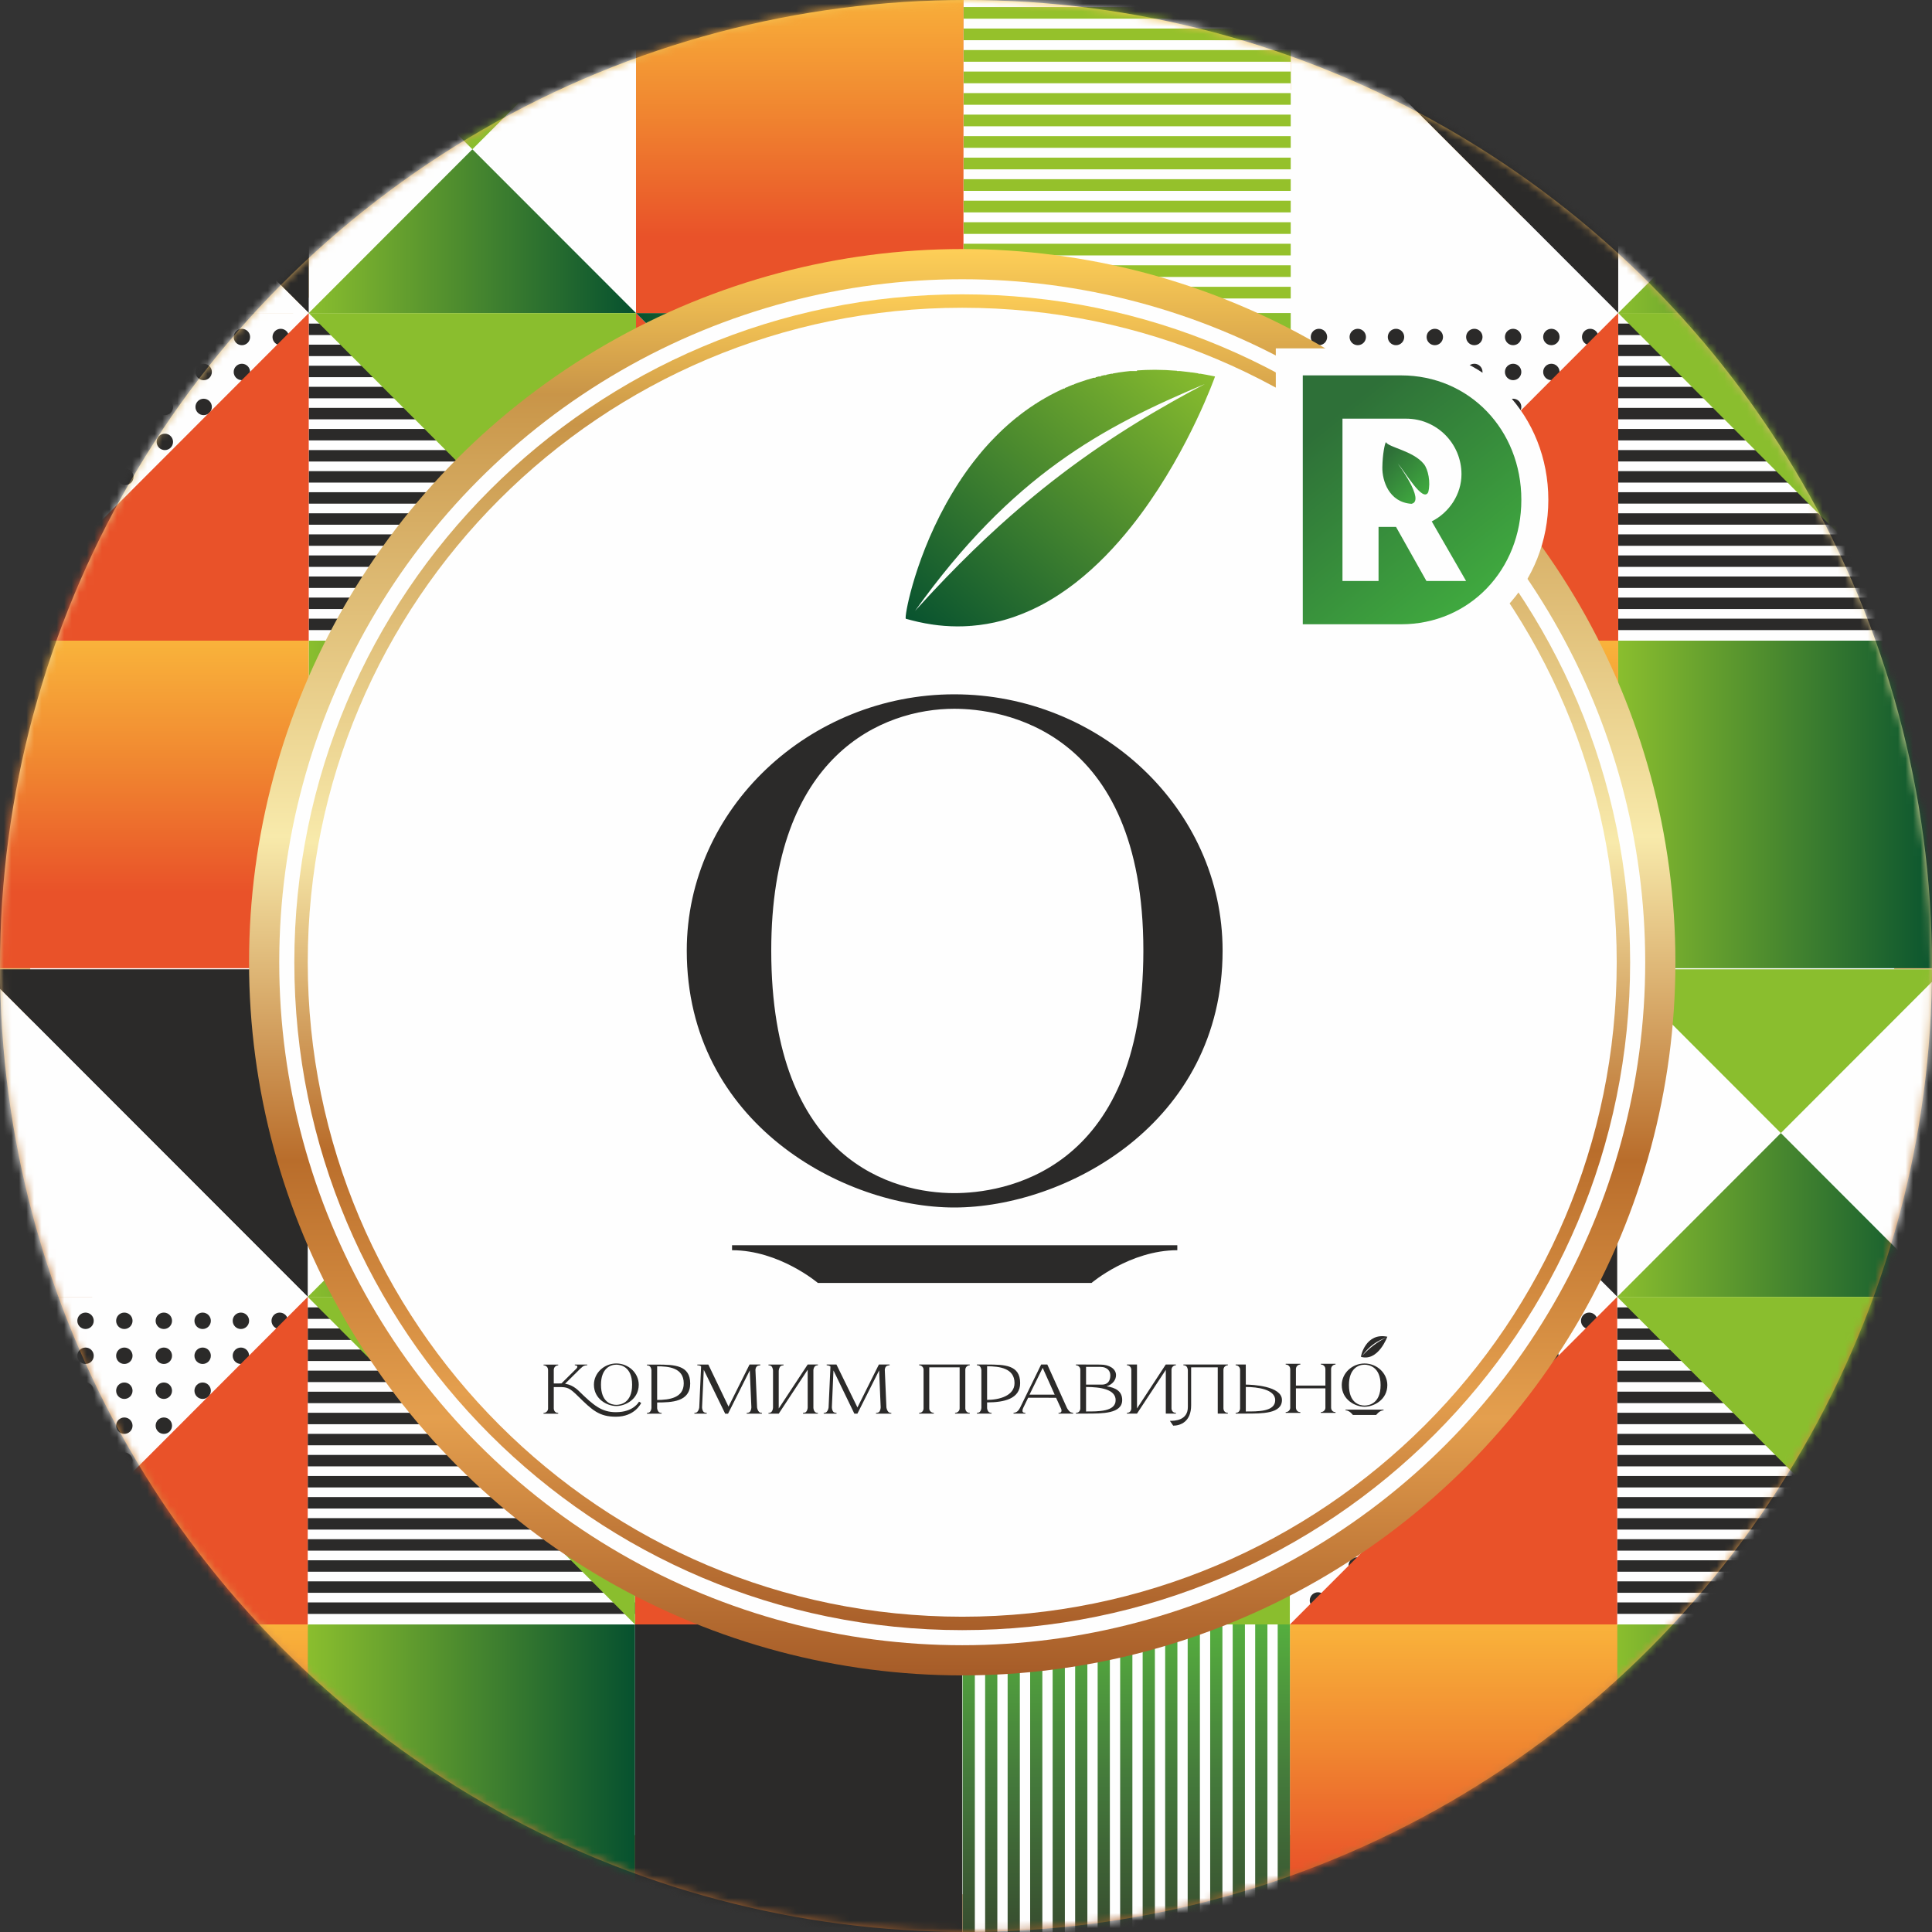 <svg xmlns="http://www.w3.org/2000/svg" xmlns:xlink="http://www.w3.org/1999/xlink" width="256" height="256" viewBox="0 0 256 256">
    <rect x="0" y="0" width="256" height="256" fill="#333333" stroke="none"/>
    <defs>
        <linearGradient id="prefix__b" x1="50%" x2="50%" y1="-.693%" y2="100.671%">
            <stop offset="0%" stop-color="#FECF57"/>
            <stop offset="10.196%" stop-color="#C99548"/>
            <stop offset="41.176%" stop-color="#F8EAAB"/>
            <stop offset="63.922%" stop-color="#B96D2B"/>
            <stop offset="81.961%" stop-color="#E49F4E"/>
            <stop offset="100%" stop-color="#A65C28"/>
        </linearGradient>
        <linearGradient id="prefix__d" x1="100%" x2="0%" y1="50%" y2="50%">
            <stop offset="0%" stop-color="#06512F"/>
            <stop offset="100%" stop-color="#8ABE2E"/>
        </linearGradient>
        <linearGradient id="prefix__e" x1="100%" x2="0%" y1="49.998%" y2="49.998%">
            <stop offset="0%" stop-color="#06512F"/>
            <stop offset="100%" stop-color="#8ABE2E"/>
        </linearGradient>
        <linearGradient id="prefix__f" x1="50%" x2="50%" y1="100%" y2="0%">
            <stop offset="0%" stop-color="#E95229"/>
            <stop offset="23.137%" stop-color="#E95229"/>
            <stop offset="61.961%" stop-color="#F08630"/>
            <stop offset="100%" stop-color="#F9B33B"/>
        </linearGradient>
        <linearGradient id="prefix__g" x1="0%" x2="100%" y1="50%" y2="50%">
            <stop offset="0%" stop-color="#E95229"/>
            <stop offset="23.137%" stop-color="#E95229"/>
            <stop offset="61.961%" stop-color="#F08630"/>
            <stop offset="100%" stop-color="#F9B33B"/>
        </linearGradient>
        <linearGradient id="prefix__h" x1="0%" x2="100%" y1="50%" y2="50%">
            <stop offset="0%" stop-color="#06512F"/>
            <stop offset="100%" stop-color="#8ABE2E"/>
        </linearGradient>
        <linearGradient id="prefix__i" x1="100%" x2="0%" y1="49.996%" y2="49.996%">
            <stop offset="0%" stop-color="#06512F"/>
            <stop offset="100%" stop-color="#8ABE2E"/>
        </linearGradient>
        <linearGradient id="prefix__j" x1="50%" x2="50%" y1="100%" y2=".004%">
            <stop offset="0%" stop-color="#E95229"/>
            <stop offset="23.137%" stop-color="#E95229"/>
            <stop offset="61.961%" stop-color="#F08630"/>
            <stop offset="100%" stop-color="#F9B33B"/>
        </linearGradient>
        <linearGradient id="prefix__k" x1="50%" x2="50%" y1="99.996%" y2="0%">
            <stop offset="0%" stop-color="#E95229"/>
            <stop offset="23.137%" stop-color="#E95229"/>
            <stop offset="61.961%" stop-color="#F08630"/>
            <stop offset="100%" stop-color="#F9B33B"/>
        </linearGradient>
        <linearGradient id="prefix__l" x1="50%" x2="50%" y1="99.996%" y2="0%">
            <stop offset="0%" stop-color="#374B2F"/>
            <stop offset="3.137%" stop-color="#374B2F"/>
            <stop offset="52.157%" stop-color="#44793B"/>
            <stop offset="100%" stop-color="#55AE3E"/>
        </linearGradient>
        <linearGradient id="prefix__m" x1="50%" x2="50%" y1="100%" y2="0%">
            <stop offset="0%" stop-color="#374B2F"/>
            <stop offset="3.137%" stop-color="#374B2F"/>
            <stop offset="52.157%" stop-color="#44793B"/>
            <stop offset="100%" stop-color="#55AE3E"/>
        </linearGradient>
        <linearGradient id="prefix__n" x1="50%" x2="50%" y1="-.692%" y2="100.671%">
            <stop offset="0%" stop-color="#FECF57"/>
            <stop offset="10.196%" stop-color="#C99548"/>
            <stop offset="41.176%" stop-color="#F8EAAB"/>
            <stop offset="63.922%" stop-color="#B96D2B"/>
            <stop offset="81.961%" stop-color="#E49F4E"/>
            <stop offset="100%" stop-color="#A65C28"/>
        </linearGradient>
        <linearGradient id="prefix__o" x1="50%" x2="50%" y1="-.692%" y2="100.671%">
            <stop offset="0%" stop-color="#FECF57"/>
            <stop offset="10.196%" stop-color="#C99548"/>
            <stop offset="41.176%" stop-color="#F8EAAB"/>
            <stop offset="63.922%" stop-color="#B96D2B"/>
            <stop offset="81.961%" stop-color="#E49F4E"/>
            <stop offset="100%" stop-color="#A65C28"/>
        </linearGradient>
        <linearGradient id="prefix__p" x1="-1.104%" x2="101.103%" y1="98.275%" y2="1.732%">
            <stop offset="0%" stop-color="#06512F"/>
            <stop offset="100%" stop-color="#8ABE2E"/>
        </linearGradient>
        <linearGradient id="prefix__q" x1="89.205%" x2="10.795%" y1="105.844%" y2="-5.844%">
            <stop offset="0%" stop-color="#40AA3F"/>
            <stop offset="12.157%" stop-color="#40AA3F"/>
            <stop offset="85.098%" stop-color="#2E7038"/>
            <stop offset="100%" stop-color="#2E7038"/>
        </linearGradient>
        <linearGradient id="prefix__r" x1="93.116%" x2="6.863%" y1="103.215%" y2="-3.236%">
            <stop offset="0%" stop-color="#40AA3F"/>
            <stop offset="12.157%" stop-color="#40AA3F"/>
            <stop offset="85.098%" stop-color="#2E7038"/>
            <stop offset="100%" stop-color="#2E7038"/>
        </linearGradient>
        <circle id="prefix__a" cx="128" cy="128" r="128"/>
    </defs>
    <g fill="none" fill-rule="evenodd">
        <mask id="prefix__c" fill="#fff">
            <use xlink:href="#prefix__a"/>
        </mask>
        <use fill="url(#prefix__b)" xlink:href="#prefix__a"/>
        <circle cx="128" cy="128" r="126" mask="url(#prefix__c)"/>
        <path fill="#FEFEFE" d="M127.5 4C195.708 4 251 59.293 251 127.5S195.707 251 127.5 251 4 195.707 4 127.5 59.293 4 127.5 4z" mask="url(#prefix__c)"/>
        <g mask="url(#prefix__c)">
            <g>
                <path fill="#FEFEFE" d="M130.276 43.483L173.643 43.483 173.643.078 130.276.078zM86.909 43.483L130.276 43.483 130.276.078 86.909.078z" transform="translate(-46 -2)"/>
                <path fill="#2B2A29" d="M86.909 43.483L86.909 0.078 43.541 0.078z" transform="translate(-46 -2)"/>
                <path fill="#FEFEFE" d="M43.541 0.078L43.541 43.483 86.909 43.483z" transform="translate(-46 -2)"/>
                <path fill="#8ABE2E" d="M108.592 21.781L130.276 0.078 86.909 0.078z" transform="translate(-46 -2)"/>
                <path fill="url(#prefix__d)" d="M86.909 43.483L130.276 43.483 108.592 21.781z" transform="translate(-46 -2)"/>
                <path fill="#E95229" d="M130.276 43.483L173.643 43.483 173.643 0.078 130.276 0.078z" transform="translate(-46 -2)"/>
                <path fill="url(#prefix__e)" d="M130.276 130.292L130.276 86.889 86.909 86.889 86.909 130.292z" transform="translate(-46 -2)"/>
                <path fill="url(#prefix__f)" d="M43.541 86.889L43.541 130.292 86.909 130.292 86.909 86.889z" transform="translate(-46 -2)"/>
                <path fill="#2B2A29" d="M130.276 130.292L173.643 130.292 173.643 86.887 130.276 86.887z" transform="translate(-46 -2)"/>
                <path fill="#FEFEFE" d="M86.909 86.887L130.276 86.887 130.276 43.483 86.909 43.483zM43.541 86.887L86.909 86.887 86.909 43.483 43.541 43.483z" transform="translate(-46 -2)"/>
                <path fill="url(#prefix__g)" d="M130.276 86.887L173.643 86.887 130.276 43.483z" transform="translate(-46 -2)"/>
                <path fill="url(#prefix__h)" d="M173.643 86.887L173.643 43.483 130.276 43.483z" transform="translate(-46 -2)"/>
                <path fill="#2B2A29" d="M86.909 49.187L130.276 49.187 130.276 47.672 86.909 47.672zM86.909 51.979L130.276 51.979 130.276 50.465 86.909 50.465zM86.909 54.774L130.276 54.774 130.276 53.257 86.909 53.257zM86.909 57.564L130.276 57.564 130.276 56.05 86.909 56.05zM86.909 60.357L130.276 60.357 130.276 58.842 86.909 58.842zM86.909 63.151L130.276 63.151 130.276 61.635 86.909 61.635zM86.909 65.943L130.276 65.943 130.276 64.427 86.909 64.427zM86.909 68.736L130.276 68.736 130.276 67.219 86.909 67.219zM86.909 71.528L130.276 71.528 130.276 70.014 86.909 70.014zM86.909 74.321L130.276 74.321 130.276 72.806 86.909 72.806zM86.909 77.113L130.276 77.113 130.276 75.598 86.909 75.598zM86.909 79.905L130.276 79.905 130.276 78.391 86.909 78.391zM86.909 82.7L130.276 82.7 130.276 81.183 86.909 81.183zM86.909 85.49L130.276 85.49 130.276 83.976 86.909 83.976zM86.909 46.395L130.276 46.395 130.276 44.88 86.909 44.88zM46.168 51.288c0-.602.487-1.089 1.087-1.089s1.087.487 1.087 1.089c0 .6-.487 1.087-1.087 1.087s-1.087-.488-1.087-1.087zM46.168 55.92c0-.601.487-1.087 1.087-1.087s1.087.486 1.087 1.087c0 .602-.487 1.089-1.087 1.089s-1.087-.487-1.087-1.089zM46.168 60.553c0-.602.487-1.087 1.087-1.087s1.087.485 1.087 1.087c0 .601-.487 1.087-1.087 1.087s-1.087-.486-1.087-1.087zM46.168 65.185c0-.601.487-1.087 1.087-1.087s1.087.486 1.087 1.087c0 .602-.487 1.089-1.087 1.089s-1.087-.487-1.087-1.089zM46.168 69.818c0-.6.487-1.087 1.087-1.087s1.087.487 1.087 1.087c0 .601-.487 1.088-1.087 1.088s-1.087-.487-1.087-1.088zM46.168 74.45c0-.6.487-1.087 1.087-1.087s1.087.487 1.087 1.087c0 .601-.487 1.089-1.087 1.089s-1.087-.488-1.087-1.089zM46.168 79.083c0-.6.487-1.087 1.087-1.087s1.087.487 1.087 1.087-.487 1.088-1.087 1.088-1.087-.487-1.087-1.088zM46.168 46.654c0-.6.487-1.087 1.087-1.087s1.087.487 1.087 1.087-.487 1.088-1.087 1.088-1.087-.487-1.087-1.088zM48.34 83.776c-.033.6-.545 1.058-1.144 1.026-.6-.032-1.059-.545-1.027-1.145.034-.6.547-1.06 1.146-1.027.6.034 1.059.547 1.025 1.146zM51.31 51.288c0-.602.487-1.089 1.088-1.089.6 0 1.086.487 1.086 1.089 0 .6-.487 1.087-1.086 1.087-.6 0-1.088-.488-1.088-1.087zM51.31 55.92c0-.601.487-1.087 1.088-1.087.6 0 1.086.486 1.086 1.087 0 .602-.487 1.089-1.086 1.089-.6 0-1.088-.487-1.088-1.089zM51.31 60.553c0-.602.487-1.087 1.088-1.087.6 0 1.086.485 1.086 1.087 0 .601-.487 1.087-1.086 1.087-.6 0-1.088-.486-1.088-1.087zM51.31 65.185c0-.601.487-1.087 1.088-1.087.6 0 1.086.486 1.086 1.087 0 .602-.487 1.089-1.086 1.089-.6 0-1.088-.487-1.088-1.089zM51.31 69.818c0-.6.487-1.087 1.088-1.087.6 0 1.086.487 1.086 1.087 0 .601-.487 1.088-1.086 1.088-.6 0-1.088-.487-1.088-1.088zM51.31 74.45c0-.6.487-1.087 1.088-1.087.6 0 1.086.487 1.086 1.087 0 .601-.487 1.089-1.086 1.089-.6 0-1.088-.488-1.088-1.089zM51.31 79.083c0-.6.487-1.087 1.088-1.087.6 0 1.086.487 1.086 1.087s-.487 1.088-1.086 1.088c-.6 0-1.088-.487-1.088-1.088zM51.31 46.654c0-.6.487-1.087 1.088-1.087.6 0 1.086.487 1.086 1.087s-.487 1.088-1.086 1.088c-.6 0-1.088-.487-1.088-1.088zM53.482 83.776c-.032.6-.544 1.058-1.145 1.026-.6-.032-1.057-.545-1.025-1.145.032-.6.545-1.06 1.146-1.027.599.034 1.057.547 1.024 1.146zM56.378 51.288c0-.602.487-1.089 1.088-1.089.6 0 1.088.487 1.088 1.089 0 .6-.487 1.087-1.088 1.087-.601 0-1.088-.488-1.088-1.087zM56.378 55.92c0-.601.487-1.087 1.088-1.087.6 0 1.088.486 1.088 1.087 0 .602-.487 1.089-1.088 1.089-.601 0-1.088-.487-1.088-1.089zM56.378 60.553c0-.602.487-1.087 1.088-1.087.6 0 1.088.485 1.088 1.087 0 .601-.487 1.087-1.088 1.087-.601 0-1.088-.486-1.088-1.087zM56.378 65.185c0-.601.487-1.087 1.088-1.087.6 0 1.088.486 1.088 1.087 0 .602-.487 1.089-1.088 1.089-.601 0-1.088-.487-1.088-1.089zM56.378 69.818c0-.6.487-1.087 1.088-1.087.6 0 1.088.487 1.088 1.087 0 .601-.487 1.088-1.088 1.088-.601 0-1.088-.487-1.088-1.088zM56.378 74.45c0-.6.487-1.087 1.088-1.087.6 0 1.088.487 1.088 1.087 0 .601-.487 1.089-1.088 1.089-.601 0-1.088-.488-1.088-1.089zM56.378 79.083c0-.6.487-1.087 1.088-1.087.6 0 1.088.487 1.088 1.087s-.487 1.088-1.088 1.088c-.601 0-1.088-.487-1.088-1.088zM56.378 46.654c0-.6.487-1.087 1.088-1.087.6 0 1.088.487 1.088 1.087s-.487 1.088-1.088 1.088c-.601 0-1.088-.487-1.088-1.088zM58.552 83.776c-.034.6-.547 1.058-1.146 1.026-.599-.032-1.059-.545-1.026-1.145.032-.6.546-1.06 1.145-1.027.6.034 1.06.547 1.027 1.146zM61.52 51.288c0-.602.487-1.089 1.088-1.089.601 0 1.086.487 1.086 1.089 0 .6-.485 1.087-1.086 1.087-.6 0-1.087-.488-1.087-1.087zM61.52 55.92c0-.601.487-1.087 1.088-1.087.601 0 1.086.486 1.086 1.087 0 .602-.485 1.089-1.086 1.089-.6 0-1.087-.487-1.087-1.089zM61.52 60.553c0-.602.487-1.087 1.088-1.087.601 0 1.086.485 1.086 1.087 0 .601-.485 1.087-1.086 1.087-.6 0-1.087-.486-1.087-1.087zM61.52 65.185c0-.601.487-1.087 1.088-1.087.601 0 1.086.486 1.086 1.087 0 .602-.485 1.089-1.086 1.089-.6 0-1.087-.487-1.087-1.089zM61.52 69.818c0-.6.487-1.087 1.088-1.087.601 0 1.086.487 1.086 1.087 0 .601-.485 1.088-1.086 1.088-.6 0-1.087-.487-1.087-1.088zM61.52 74.45c0-.6.487-1.087 1.088-1.087.601 0 1.086.487 1.086 1.087 0 .601-.485 1.089-1.086 1.089-.6 0-1.087-.488-1.087-1.089zM61.52 79.083c0-.6.487-1.087 1.088-1.087.601 0 1.086.487 1.086 1.087s-.485 1.088-1.086 1.088c-.6 0-1.087-.487-1.087-1.088zM61.52 46.654c0-.6.487-1.087 1.088-1.087.601 0 1.086.487 1.086 1.087s-.485 1.088-1.086 1.088c-.6 0-1.087-.487-1.087-1.088zM63.693 83.776c-.033.6-.545 1.058-1.146 1.026-.597-.032-1.057-.545-1.025-1.145.034-.6.545-1.06 1.146-1.027.6.034 1.059.547 1.025 1.146zM66.755 51.288c0-.602.487-1.089 1.088-1.089.6 0 1.086.487 1.086 1.089 0 .6-.487 1.087-1.086 1.087-.601 0-1.088-.488-1.088-1.087zM66.755 55.92c0-.601.487-1.087 1.088-1.087.6 0 1.086.486 1.086 1.087 0 .602-.487 1.089-1.086 1.089-.601 0-1.088-.487-1.088-1.089zM66.755 60.553c0-.602.487-1.087 1.088-1.087.6 0 1.086.485 1.086 1.087 0 .601-.487 1.087-1.086 1.087-.601 0-1.088-.486-1.088-1.087zM66.755 65.185c0-.601.487-1.087 1.088-1.087.6 0 1.086.486 1.086 1.087 0 .602-.487 1.089-1.086 1.089-.601 0-1.088-.487-1.088-1.089zM66.755 69.818c0-.6.487-1.087 1.088-1.087.6 0 1.086.487 1.086 1.087 0 .601-.487 1.088-1.086 1.088-.601 0-1.088-.487-1.088-1.088zM66.755 74.45c0-.6.487-1.087 1.088-1.087.6 0 1.086.487 1.086 1.087 0 .601-.487 1.089-1.086 1.089-.601 0-1.088-.488-1.088-1.089zM66.755 79.083c0-.6.487-1.087 1.088-1.087.6 0 1.086.487 1.086 1.087s-.487 1.088-1.086 1.088c-.601 0-1.088-.487-1.088-1.088zM66.755 46.654c0-.6.487-1.087 1.088-1.087.6 0 1.086.487 1.086 1.087s-.487 1.088-1.086 1.088c-.601 0-1.088-.487-1.088-1.088zM68.927 83.776c-.032.6-.544 1.058-1.145 1.026-.598-.032-1.057-.545-1.025-1.145.032-.6.545-1.06 1.145-1.027.6.034 1.058.547 1.025 1.146zM71.898 51.288c0-.602.487-1.089 1.086-1.089.6 0 1.088.487 1.088 1.089 0 .6-.487 1.087-1.088 1.087-.6 0-1.086-.488-1.086-1.087zM71.898 55.92c0-.601.487-1.087 1.086-1.087.6 0 1.088.486 1.088 1.087 0 .602-.487 1.089-1.088 1.089-.6 0-1.086-.487-1.086-1.089zM71.898 60.553c0-.602.487-1.087 1.086-1.087.6 0 1.088.485 1.088 1.087 0 .601-.487 1.087-1.088 1.087-.6 0-1.086-.486-1.086-1.087zM71.898 65.185c0-.601.487-1.087 1.086-1.087.6 0 1.088.486 1.088 1.087 0 .602-.487 1.089-1.088 1.089-.6 0-1.086-.487-1.086-1.089zM71.898 69.818c0-.6.487-1.087 1.086-1.087.6 0 1.088.487 1.088 1.087 0 .601-.487 1.088-1.088 1.088-.6 0-1.086-.487-1.086-1.088zM71.898 74.45c0-.6.487-1.087 1.086-1.087.6 0 1.088.487 1.088 1.087 0 .601-.487 1.089-1.088 1.089-.6 0-1.086-.488-1.086-1.089zM71.898 79.083c0-.6.487-1.087 1.086-1.087.6 0 1.088.487 1.088 1.087s-.487 1.088-1.088 1.088c-.6 0-1.086-.487-1.086-1.088zM71.898 46.654c0-.6.487-1.087 1.086-1.087.6 0 1.088.487 1.088 1.087s-.487 1.088-1.088 1.088c-.6 0-1.086-.487-1.086-1.088zM74.07 83.776c-.034.6-.547 1.058-1.146 1.026-.599-.032-1.057-.545-1.025-1.145.033-.6.545-1.06 1.144-1.027.601.034 1.06.547 1.027 1.146zM76.965 51.288c0-.602.487-1.089 1.088-1.089.6 0 1.086.487 1.086 1.089 0 .6-.487 1.087-1.086 1.087-.6 0-1.088-.488-1.088-1.087zM76.965 55.92c0-.601.487-1.087 1.088-1.087.6 0 1.086.486 1.086 1.087 0 .602-.487 1.089-1.086 1.089-.6 0-1.088-.487-1.088-1.089zM76.965 60.553c0-.602.487-1.087 1.088-1.087.6 0 1.086.485 1.086 1.087 0 .601-.487 1.087-1.086 1.087-.6 0-1.088-.486-1.088-1.087zM76.965 65.185c0-.601.487-1.087 1.088-1.087.6 0 1.086.486 1.086 1.087 0 .602-.487 1.089-1.086 1.089-.6 0-1.088-.487-1.088-1.089zM76.965 69.818c0-.6.487-1.087 1.088-1.087.6 0 1.086.487 1.086 1.087 0 .601-.487 1.088-1.086 1.088-.6 0-1.088-.487-1.088-1.088zM76.965 74.45c0-.6.487-1.087 1.088-1.087.6 0 1.086.487 1.086 1.087 0 .601-.487 1.089-1.086 1.089-.6 0-1.088-.488-1.088-1.089zM76.965 79.083c0-.6.487-1.087 1.088-1.087.6 0 1.086.487 1.086 1.087s-.487 1.088-1.086 1.088c-.6 0-1.088-.487-1.088-1.088zM76.965 46.654c0-.6.487-1.087 1.088-1.087.6 0 1.086.487 1.086 1.087s-.487 1.088-1.086 1.088c-.6 0-1.088-.487-1.088-1.088zM79.138 83.776c-.033.6-.545 1.058-1.146 1.026-.598-.032-1.057-.545-1.025-1.145.033-.6.545-1.06 1.146-1.027.599.034 1.059.547 1.025 1.146zM82.108 51.288c0-.602.487-1.089 1.086-1.089.601 0 1.088.487 1.088 1.089 0 .6-.487 1.087-1.088 1.087-.6 0-1.086-.488-1.086-1.087zM82.108 55.92c0-.601.487-1.087 1.086-1.087.601 0 1.088.486 1.088 1.087 0 .602-.487 1.089-1.088 1.089-.6 0-1.086-.487-1.086-1.089zM82.108 60.553c0-.602.487-1.087 1.086-1.087.601 0 1.088.485 1.088 1.087 0 .601-.487 1.087-1.088 1.087-.6 0-1.086-.486-1.086-1.087zM82.108 65.185c0-.601.487-1.087 1.086-1.087.601 0 1.088.486 1.088 1.087 0 .602-.487 1.089-1.088 1.089-.6 0-1.086-.487-1.086-1.089zM82.108 69.818c0-.6.487-1.087 1.086-1.087.601 0 1.088.487 1.088 1.087 0 .601-.487 1.088-1.088 1.088-.6 0-1.086-.487-1.086-1.088zM82.108 74.45c0-.6.487-1.087 1.086-1.087.601 0 1.088.487 1.088 1.087 0 .601-.487 1.089-1.088 1.089-.6 0-1.086-.488-1.086-1.089zM82.108 79.083c0-.6.487-1.087 1.086-1.087.601 0 1.088.487 1.088 1.087s-.487 1.088-1.088 1.088c-.6 0-1.086-.487-1.086-1.088zM82.108 46.654c0-.6.487-1.087 1.086-1.087.601 0 1.088.487 1.088 1.087s-.487 1.088-1.088 1.088c-.6 0-1.086-.487-1.086-1.088zM84.28 83.776c-.034.6-.545 1.058-1.145 1.026-.6-.032-1.06-.545-1.025-1.145.032-.6.545-1.06 1.145-1.027.598.034 1.058.547 1.025 1.146z" transform="translate(-46 -2)"/>
                <path fill="#8ABE2E" d="M130.276 86.887L130.276 43.483 86.909 43.483z" transform="translate(-46 -2)"/>
                <path fill="#E95229" d="M43.541 86.887L86.909 86.887 86.909 43.483z" transform="translate(-46 -2)"/>
                <path fill="url(#prefix__f)" d="M130.276 43.483L173.643 43.483 173.643 0.078 130.276 0.078z" transform="translate(-46 -2)"/>
                <path fill="#FEFEFE" d="M130.143 173.841L173.511 173.841 173.511 130.435 130.143 130.435zM86.776 173.841L130.143 173.841 130.143 130.435 86.776 130.435z" transform="translate(-46 -2)"/>
                <path fill="#2B2A29" d="M86.776 173.841L86.776 130.435 43.408 130.435z" transform="translate(-46 -2)"/>
                <path fill="#FEFEFE" d="M43.408 130.435L43.408 173.839 86.776 173.839z" transform="translate(-46 -2)"/>
                <path fill="#8ABE2E" d="M108.459 152.139L130.143 130.435 86.776 130.435z" transform="translate(-46 -2)"/>
                <path fill="url(#prefix__i)" d="M86.776 173.841L130.143 173.841 108.459 152.137z" transform="translate(-46 -2)"/>
                <path fill="#E95229" d="M130.143 173.841L173.511 173.841 173.511 130.435 130.143 130.435z" transform="translate(-46 -2)"/>
                <path fill="url(#prefix__d)" d="M130.143 260.65L130.143 217.246 86.776 217.246 86.776 260.65z" transform="translate(-46 -2)"/>
                <path fill="url(#prefix__f)" d="M43.408 217.246L43.408 260.65 86.776 260.65 86.776 217.246z" transform="translate(-46 -2)"/>
                <path fill="#2B2A29" d="M130.143 260.65L173.511 260.65 173.511 217.246 130.143 217.246z" transform="translate(-46 -2)"/>
                <path fill="#FEFEFE" d="M86.776 217.246L130.143 217.246 130.143 173.841 86.776 173.841zM43.408 217.246L86.776 217.246 86.776 173.841 43.408 173.841z" transform="translate(-46 -2)"/>
                <path fill="url(#prefix__g)" d="M130.143 217.246L173.511 217.246 130.143 173.841z" transform="translate(-46 -2)"/>
                <path fill="url(#prefix__h)" d="M173.511 217.246L173.511 173.841 130.143 173.841z" transform="translate(-46 -2)"/>
                <path fill="#2B2A29" d="M86.776 179.545L130.143 179.545 130.143 178.029 86.776 178.029zM86.776 182.338L130.143 182.338 130.143 180.821 86.776 180.821zM86.776 185.13L130.143 185.13 130.143 183.614 86.776 183.614zM86.776 187.923L130.143 187.923 130.143 186.406 86.776 186.406zM86.776 190.715L130.143 190.715 130.143 189.199 86.776 189.199zM86.776 193.509L130.143 193.509 130.143 191.993 86.776 191.993zM86.776 196.3L130.143 196.3 130.143 194.785 86.776 194.785zM86.776 199.092L130.143 199.092 130.143 197.578 86.776 197.578zM86.776 201.886L130.143 201.886 130.143 200.37 86.776 200.37zM86.776 204.679L130.143 204.679 130.143 203.163 86.776 203.163zM86.776 207.471L130.143 207.471 130.143 205.955 86.776 205.955zM86.776 210.264L130.143 210.264 130.143 208.747 86.776 208.747zM86.776 213.056L130.143 213.056 130.143 211.54 86.776 211.54zM86.776 215.849L130.143 215.849 130.143 214.332 86.776 214.332zM86.776 176.753L130.143 176.753 130.143 175.237 86.776 175.237zM46.035 181.644c0-.601.487-1.087 1.088-1.087.599 0 1.086.486 1.086 1.087 0 .602-.487 1.089-1.086 1.089-.601 0-1.088-.487-1.088-1.089zM46.035 186.277c0-.6.487-1.087 1.088-1.087.599 0 1.086.487 1.086 1.087 0 .601-.487 1.088-1.086 1.088-.601 0-1.088-.487-1.088-1.088zM46.035 190.91c0-.6.487-1.088 1.088-1.088.599 0 1.086.488 1.086 1.089 0 .6-.487 1.087-1.086 1.087-.601 0-1.088-.487-1.088-1.087zM46.035 195.543c0-.601.487-1.088 1.088-1.088.599 0 1.086.487 1.086 1.088 0 .6-.487 1.087-1.086 1.087-.601 0-1.088-.487-1.088-1.087zM46.035 200.176c0-.602.487-1.089 1.088-1.089.599 0 1.086.487 1.086 1.089 0 .601-.487 1.087-1.086 1.087-.601 0-1.088-.486-1.088-1.087zM46.035 204.808c0-.601.487-1.088 1.088-1.088.599 0 1.086.487 1.086 1.088 0 .602-.487 1.089-1.086 1.089-.601 0-1.088-.487-1.088-1.089zM46.035 209.44c0-.599.487-1.086 1.088-1.086.599 0 1.086.487 1.086 1.087 0 .601-.487 1.089-1.086 1.089-.601 0-1.088-.488-1.088-1.09zM46.035 177.012c0-.602.487-1.087 1.088-1.087.599 0 1.086.485 1.086 1.087 0 .601-.487 1.089-1.086 1.089-.601 0-1.088-.488-1.088-1.09zM48.207 214.133c-.032.6-.545 1.06-1.144 1.027-.6-.034-1.059-.547-1.026-1.146.034-.6.546-1.06 1.145-1.026.6.032 1.06.545 1.025 1.145zM51.178 181.644c0-.601.486-1.087 1.086-1.087.6 0 1.087.486 1.087 1.087 0 .602-.487 1.089-1.087 1.089s-1.086-.487-1.086-1.089zM51.178 186.277c0-.6.486-1.087 1.086-1.087.6 0 1.087.487 1.087 1.087 0 .601-.487 1.088-1.087 1.088s-1.086-.487-1.086-1.088zM51.178 190.91c0-.6.486-1.088 1.086-1.088.6 0 1.087.488 1.087 1.089 0 .6-.487 1.087-1.087 1.087s-1.086-.487-1.086-1.087zM51.178 195.543c0-.601.486-1.088 1.086-1.088.6 0 1.087.487 1.087 1.088 0 .6-.487 1.087-1.087 1.087s-1.086-.487-1.086-1.087zM51.178 200.176c0-.602.486-1.089 1.086-1.089.6 0 1.087.487 1.087 1.089 0 .601-.487 1.087-1.087 1.087s-1.086-.486-1.086-1.087zM51.178 204.808c0-.601.486-1.088 1.086-1.088.6 0 1.087.487 1.087 1.088 0 .602-.487 1.089-1.087 1.089s-1.086-.487-1.086-1.089zM51.178 209.44c0-.599.486-1.086 1.086-1.086.6 0 1.087.487 1.087 1.087 0 .601-.487 1.089-1.087 1.089s-1.086-.488-1.086-1.09zM51.178 177.012c0-.602.486-1.087 1.086-1.087.6 0 1.087.485 1.087 1.087 0 .601-.487 1.089-1.087 1.089s-1.086-.488-1.086-1.09zM53.35 214.133c-.033.6-.545 1.06-1.146 1.027-.6-.034-1.057-.547-1.025-1.146.033-.6.545-1.06 1.146-1.026.6.032 1.057.545 1.025 1.145zM56.245 181.644c0-.601.487-1.087 1.088-1.087.6 0 1.088.486 1.088 1.087 0 .602-.489 1.089-1.088 1.089-.6 0-1.088-.487-1.088-1.089zM56.245 186.277c0-.6.487-1.087 1.088-1.087.6 0 1.088.487 1.088 1.087 0 .601-.489 1.088-1.088 1.088-.6 0-1.088-.487-1.088-1.088zM56.245 190.91c0-.6.487-1.088 1.088-1.088.6 0 1.088.488 1.088 1.089 0 .6-.489 1.087-1.088 1.087-.6 0-1.088-.487-1.088-1.087zM56.245 195.543c0-.601.487-1.088 1.088-1.088.6 0 1.088.487 1.088 1.088 0 .6-.489 1.087-1.088 1.087-.6 0-1.088-.487-1.088-1.087zM56.245 200.176c0-.602.487-1.089 1.088-1.089.6 0 1.088.487 1.088 1.089 0 .601-.489 1.087-1.088 1.087-.6 0-1.088-.486-1.088-1.087zM56.245 204.808c0-.601.487-1.088 1.088-1.088.6 0 1.088.487 1.088 1.088 0 .602-.489 1.089-1.088 1.089-.6 0-1.088-.487-1.088-1.089zM56.245 209.44c0-.599.487-1.086 1.088-1.086.6 0 1.088.487 1.088 1.087 0 .601-.489 1.089-1.088 1.089-.6 0-1.088-.488-1.088-1.09zM56.245 177.012c0-.602.487-1.087 1.088-1.087.6 0 1.088.485 1.088 1.087 0 .601-.489 1.089-1.088 1.089-.6 0-1.088-.488-1.088-1.09zM58.417 214.133c-.032.6-.544 1.06-1.144 1.027-.599-.034-1.058-.547-1.026-1.146.032-.6.546-1.06 1.146-1.026.599.032 1.058.545 1.024 1.145zM61.388 181.644c0-.601.487-1.087 1.086-1.087.6 0 1.088.486 1.088 1.087 0 .602-.487 1.089-1.088 1.089-.6 0-1.086-.487-1.086-1.089zM61.388 186.277c0-.6.487-1.087 1.086-1.087.6 0 1.088.487 1.088 1.087 0 .601-.487 1.088-1.088 1.088-.6 0-1.086-.487-1.086-1.088zM61.388 190.91c0-.6.487-1.088 1.086-1.088.6 0 1.088.488 1.088 1.089 0 .6-.487 1.087-1.088 1.087-.6 0-1.086-.487-1.086-1.087zM61.388 195.543c0-.601.487-1.088 1.086-1.088.6 0 1.088.487 1.088 1.088 0 .6-.487 1.087-1.088 1.087-.6 0-1.086-.487-1.086-1.087zM61.388 200.176c0-.602.487-1.089 1.086-1.089.6 0 1.088.487 1.088 1.089 0 .601-.487 1.087-1.088 1.087-.6 0-1.086-.486-1.086-1.087zM61.388 204.808c0-.601.487-1.088 1.086-1.088.6 0 1.088.487 1.088 1.088 0 .602-.487 1.089-1.088 1.089-.6 0-1.086-.487-1.086-1.089zM61.388 209.44c0-.599.487-1.086 1.086-1.086.6 0 1.088.487 1.088 1.087 0 .601-.487 1.089-1.088 1.089-.6 0-1.086-.488-1.086-1.09zM61.388 177.012c0-.602.487-1.087 1.086-1.087.6 0 1.088.485 1.088 1.087 0 .601-.487 1.089-1.088 1.089-.6 0-1.086-.488-1.086-1.09zM63.56 214.133c-.032.6-.545 1.06-1.146 1.027-.599-.034-1.057-.547-1.024-1.146.034-.6.544-1.06 1.145-1.026.6.032 1.059.545 1.025 1.145zM66.622 181.644c0-.601.487-1.087 1.088-1.087.6 0 1.086.486 1.086 1.087 0 .602-.487 1.089-1.086 1.089-.6 0-1.088-.487-1.088-1.089zM66.622 186.277c0-.6.487-1.087 1.088-1.087.6 0 1.086.487 1.086 1.087 0 .601-.487 1.088-1.086 1.088-.6 0-1.088-.487-1.088-1.088zM66.622 190.91c0-.6.487-1.088 1.088-1.088.6 0 1.086.488 1.086 1.089 0 .6-.487 1.087-1.086 1.087-.6 0-1.088-.487-1.088-1.087zM66.622 195.543c0-.601.487-1.088 1.088-1.088.6 0 1.086.487 1.086 1.088 0 .6-.487 1.087-1.086 1.087-.6 0-1.088-.487-1.088-1.087zM66.622 200.176c0-.602.487-1.089 1.088-1.089.6 0 1.086.487 1.086 1.089 0 .601-.487 1.087-1.086 1.087-.6 0-1.088-.486-1.088-1.087zM66.622 204.808c0-.601.487-1.088 1.088-1.088.6 0 1.086.487 1.086 1.088 0 .602-.487 1.089-1.086 1.089-.6 0-1.088-.487-1.088-1.089zM66.622 209.44c0-.599.487-1.086 1.088-1.086.6 0 1.086.487 1.086 1.087 0 .601-.487 1.089-1.086 1.089-.6 0-1.088-.488-1.088-1.09zM66.622 177.012c0-.602.487-1.087 1.088-1.087.6 0 1.086.485 1.086 1.087 0 .601-.487 1.089-1.086 1.089-.6 0-1.088-.488-1.088-1.09zM68.794 214.133c-.032.6-.544 1.06-1.145 1.027-.6-.034-1.057-.547-1.025-1.146.032-.6.545-1.06 1.144-1.026.6.032 1.059.545 1.026 1.145zM71.765 181.644c0-.601.487-1.087 1.086-1.087.6 0 1.088.486 1.088 1.087 0 .602-.487 1.089-1.088 1.089-.6 0-1.086-.487-1.086-1.089zM71.765 186.277c0-.6.487-1.087 1.086-1.087.6 0 1.088.487 1.088 1.087 0 .601-.487 1.088-1.088 1.088-.6 0-1.086-.487-1.086-1.088zM71.765 190.91c0-.6.487-1.088 1.086-1.088.6 0 1.088.488 1.088 1.089 0 .6-.487 1.087-1.088 1.087-.6 0-1.086-.487-1.086-1.087zM71.765 195.543c0-.601.487-1.088 1.086-1.088.6 0 1.088.487 1.088 1.088 0 .6-.487 1.087-1.088 1.087-.6 0-1.086-.487-1.086-1.087zM71.765 200.176c0-.602.487-1.089 1.086-1.089.6 0 1.088.487 1.088 1.089 0 .601-.487 1.087-1.088 1.087-.6 0-1.086-.486-1.086-1.087zM71.765 204.808c0-.601.487-1.088 1.086-1.088.6 0 1.088.487 1.088 1.088 0 .602-.487 1.089-1.088 1.089-.6 0-1.086-.487-1.086-1.089zM71.765 209.44c0-.599.487-1.086 1.086-1.086.6 0 1.088.487 1.088 1.087 0 .601-.487 1.089-1.088 1.089-.6 0-1.086-.488-1.086-1.09zM71.765 177.012c0-.602.487-1.087 1.086-1.087.6 0 1.088.485 1.088 1.087 0 .601-.487 1.089-1.088 1.089-.6 0-1.086-.488-1.086-1.09zM73.937 214.133c-.034.6-.546 1.06-1.146 1.027-.599-.034-1.058-.547-1.024-1.146.032-.6.544-1.06 1.144-1.026.6.032 1.058.545 1.026 1.145zM76.833 181.644c0-.601.487-1.087 1.087-1.087s1.087.486 1.087 1.087c0 .602-.487 1.089-1.087 1.089s-1.087-.487-1.087-1.089zM76.833 186.277c0-.6.487-1.087 1.087-1.087s1.087.487 1.087 1.087c0 .601-.487 1.088-1.087 1.088s-1.087-.487-1.087-1.088zM76.833 190.91c0-.6.487-1.088 1.087-1.088s1.087.488 1.087 1.089c0 .6-.487 1.087-1.087 1.087s-1.087-.487-1.087-1.087zM76.833 195.543c0-.601.487-1.088 1.087-1.088s1.087.487 1.087 1.088c0 .6-.487 1.087-1.087 1.087s-1.087-.487-1.087-1.087zM76.833 200.176c0-.602.487-1.089 1.087-1.089s1.087.487 1.087 1.089c0 .601-.487 1.087-1.087 1.087s-1.087-.486-1.087-1.087zM76.833 204.808c0-.601.487-1.088 1.087-1.088s1.087.487 1.087 1.088c0 .602-.487 1.089-1.087 1.089s-1.087-.487-1.087-1.089zM76.833 209.44c0-.599.487-1.086 1.087-1.086s1.087.487 1.087 1.087c0 .601-.487 1.089-1.087 1.089s-1.087-.488-1.087-1.09zM76.833 177.012c0-.602.487-1.087 1.087-1.087s1.087.485 1.087 1.087c0 .601-.487 1.089-1.087 1.089s-1.087-.488-1.087-1.09zM79.005 214.133c-.033.6-.545 1.06-1.146 1.027-.597-.034-1.057-.547-1.025-1.146.033-.6.545-1.06 1.146-1.026.6.032 1.059.545 1.025 1.145zM81.975 181.644c0-.601.487-1.087 1.086-1.087.601 0 1.088.486 1.088 1.087 0 .602-.487 1.089-1.088 1.089-.599 0-1.086-.487-1.086-1.089zM81.975 186.277c0-.6.487-1.087 1.086-1.087.601 0 1.088.487 1.088 1.087 0 .601-.487 1.088-1.088 1.088-.599 0-1.086-.487-1.086-1.088zM81.975 190.91c0-.6.487-1.088 1.086-1.088.601 0 1.088.488 1.088 1.089 0 .6-.487 1.087-1.088 1.087-.599 0-1.086-.487-1.086-1.087zM81.975 195.543c0-.601.487-1.088 1.086-1.088.601 0 1.088.487 1.088 1.088 0 .6-.487 1.087-1.088 1.087-.599 0-1.086-.487-1.086-1.087zM81.975 200.176c0-.602.487-1.089 1.086-1.089.601 0 1.088.487 1.088 1.089 0 .601-.487 1.087-1.088 1.087-.599 0-1.086-.486-1.086-1.087zM81.975 204.808c0-.601.487-1.088 1.086-1.088.601 0 1.088.487 1.088 1.088 0 .602-.487 1.089-1.088 1.089-.599 0-1.086-.487-1.086-1.089zM81.975 209.44c0-.599.487-1.086 1.086-1.086.601 0 1.088.487 1.088 1.087 0 .601-.487 1.089-1.088 1.089-.599 0-1.086-.488-1.086-1.09zM81.975 177.012c0-.602.487-1.087 1.086-1.087.601 0 1.088.485 1.088 1.087 0 .601-.487 1.089-1.088 1.089-.599 0-1.086-.488-1.086-1.09zM84.147 214.133c-.034.6-.546 1.06-1.145 1.027-.6-.034-1.059-.547-1.025-1.146.032-.6.545-1.06 1.146-1.026.597.032 1.057.545 1.024 1.145z" transform="translate(-46 -2)"/>
                <path fill="#8ABE2E" d="M130.143 217.246L130.143 173.841 86.776 173.841z" transform="translate(-46 -2)"/>
                <path fill="#E95229" d="M43.408 217.246L86.776 217.246 86.776 173.841z" transform="translate(-46 -2)"/>
                <path fill="url(#prefix__j)" d="M130.143 173.841L173.511 173.841 173.511 130.435 130.143 130.435z" transform="translate(-46 -2)"/>
                <path fill="#FEFEFE" d="M173.686 43.481L217.053 43.481 217.053 0.077 173.686 0.077z" transform="translate(-46 -2)"/>
                <path fill="#95C12B" d="M173.686 4.477L217.053 4.477 217.053 2.929 173.686 2.929zM173.686 7.328L217.053 7.328 217.053 5.781 173.686 5.781zM173.686 10.18L217.053 10.18 217.053 8.633 173.686 8.633zM173.686 13.032L217.053 13.032 217.053 11.483 173.686 11.483zM173.686 15.884L217.053 15.884 217.053 14.335 173.686 14.335zM173.686 18.734L217.053 18.734 217.053 17.187 173.686 17.187zM173.686 21.586L217.053 21.586 217.053 20.039 173.686 20.039zM173.686 24.438L217.053 24.438 217.053 22.891 173.686 22.891zM173.686 27.291L217.053 27.291 217.053 25.744 173.686 25.744zM173.686 30.143L217.053 30.143 217.053 28.594 173.686 28.594zM173.686 32.993L217.053 32.993 217.053 31.446 173.686 31.446zM173.686 35.845L217.053 35.845 217.053 34.298 173.686 34.298zM173.686 38.697L217.053 38.697 217.053 37.15 173.686 37.15zM173.686 41.549L217.053 41.549 217.053 40.002 173.686 40.002z" transform="translate(-46 -2)"/>
                <path fill="#FEFEFE" d="M173.686 130.292L217.053 130.292 217.053 86.886 173.686 86.886zM260.421 43.481L303.788 43.481 303.788.077 260.421.077z" transform="translate(-46 -2)"/>
                <path fill="#2B2A29" d="M260.421 43.481L260.421 0.077 217.053 0.077z" transform="translate(-46 -2)"/>
                <path fill="#FEFEFE" d="M217.053 0.077L217.053 43.481 260.421 43.481z" transform="translate(-46 -2)"/>
                <path fill="#8ABE2E" d="M282.105 21.779L303.788 0.077 260.421 0.077z" transform="translate(-46 -2)"/>
                <path fill="url(#prefix__d)" d="M260.421 43.481L303.788 43.481 282.105 21.779zM303.788 130.292L303.788 86.887 260.421 86.887 260.421 130.292z" transform="translate(-46 -2)"/>
                <path fill="url(#prefix__k)" d="M217.053 86.887L217.053 130.292 260.421 130.292 260.421 86.887z" transform="translate(-46 -2)"/>
                <path fill="#FEFEFE" d="M260.421 86.886L303.788 86.886 303.788 43.481 260.421 43.481z" transform="translate(-46 -2)"/>
                <path fill="#8ABE2E" d="M173.686 86.886L217.053 86.886 217.053 43.481 173.686 43.481z" transform="translate(-46 -2)"/>
                <path fill="#FEFEFE" d="M217.053 86.886L260.421 86.886 260.421 43.481 217.053 43.481z" transform="translate(-46 -2)"/>
                <path fill="#2B2A29" d="M260.421 49.187L303.788 49.187 303.788 47.671 260.421 47.671zM260.421 51.979L303.788 51.979 303.788 50.463 260.421 50.463zM260.421 54.772L303.788 54.772 303.788 53.256 260.421 53.256zM260.421 57.564L303.788 57.564 303.788 56.048 260.421 56.048zM260.421 60.357L303.788 60.357 303.788 58.84 260.421 58.84zM260.421 63.149L303.788 63.149 303.788 61.635 260.421 61.635zM260.421 65.942L303.788 65.942 303.788 64.427 260.421 64.427zM260.421 68.734L303.788 68.734 303.788 67.219 260.421 67.219zM260.421 71.526L303.788 71.526 303.788 70.012 260.421 70.012zM260.421 74.319L303.788 74.319 303.788 72.804 260.421 72.804zM260.421 77.111L303.788 77.111 303.788 75.597 260.421 75.597zM260.421 79.905L303.788 79.905 303.788 78.389 260.421 78.389zM260.421 82.698L303.788 82.698 303.788 81.182 260.421 81.182zM260.421 85.49L303.788 85.49 303.788 83.974 260.421 83.974zM260.421 46.395L303.788 46.395 303.788 44.878 260.421 44.878zM219.68 51.286c0-.601.487-1.087 1.088-1.087.599 0 1.086.486 1.086 1.087s-.487 1.089-1.086 1.089c-.601 0-1.088-.488-1.088-1.089zM219.68 55.918c0-.601.487-1.087 1.088-1.087.599 0 1.086.486 1.086 1.087 0 .602-.487 1.09-1.086 1.09-.601 0-1.088-.488-1.088-1.09zM219.68 60.55c0-.599.487-1.086 1.088-1.086.599 0 1.086.487 1.086 1.087 0 .601-.487 1.089-1.086 1.089-.601 0-1.088-.488-1.088-1.09zM219.68 65.183c0-.6.487-1.087 1.088-1.087.599 0 1.086.488 1.086 1.087 0 .602-.487 1.09-1.086 1.09-.601 0-1.088-.488-1.088-1.09zM219.68 69.816c0-.6.487-1.087 1.088-1.087.599 0 1.086.487 1.086 1.087 0 .601-.487 1.089-1.086 1.089-.601 0-1.088-.488-1.088-1.09zM219.68 74.45c0-.601.487-1.089 1.088-1.089.599 0 1.086.488 1.086 1.09 0 .599-.487 1.086-1.086 1.086-.601 0-1.088-.487-1.088-1.087zM219.68 79.083c0-.602.487-1.09 1.088-1.09.599 0 1.086.488 1.086 1.09 0 .6-.487 1.087-1.086 1.087-.601 0-1.088-.486-1.088-1.087zM219.68 46.654c0-.602.487-1.087 1.088-1.087.599 0 1.086.485 1.086 1.087 0 .6-.487 1.087-1.086 1.087-.601 0-1.088-.486-1.088-1.087zM221.852 83.775c-.032.6-.545 1.06-1.144 1.027-.599-.034-1.059-.547-1.026-1.147.034-.6.546-1.06 1.145-1.027.6.034 1.06.547 1.025 1.147zM224.823 51.286c0-.601.486-1.087 1.087-1.087.6 0 1.086.486 1.086 1.087s-.486 1.089-1.086 1.089c-.6 0-1.087-.488-1.087-1.089zM224.823 55.918c0-.601.486-1.087 1.087-1.087.6 0 1.086.486 1.086 1.087 0 .602-.486 1.09-1.086 1.09-.6 0-1.087-.488-1.087-1.09zM224.823 60.55c0-.599.486-1.086 1.087-1.086.6 0 1.086.487 1.086 1.087 0 .601-.486 1.089-1.086 1.089-.6 0-1.087-.488-1.087-1.09zM224.823 65.183c0-.6.486-1.087 1.087-1.087.6 0 1.086.488 1.086 1.087 0 .602-.486 1.09-1.086 1.09-.6 0-1.087-.488-1.087-1.09zM224.823 69.816c0-.6.486-1.087 1.087-1.087.6 0 1.086.487 1.086 1.087 0 .601-.486 1.089-1.086 1.089-.6 0-1.087-.488-1.087-1.09zM224.823 74.45c0-.601.486-1.089 1.087-1.089.6 0 1.086.488 1.086 1.09 0 .599-.486 1.086-1.086 1.086-.6 0-1.087-.487-1.087-1.087zM224.823 79.083c0-.602.486-1.09 1.087-1.09.6 0 1.086.488 1.086 1.09 0 .6-.486 1.087-1.086 1.087-.6 0-1.087-.486-1.087-1.087zM224.823 46.654c0-.602.486-1.087 1.087-1.087.6 0 1.086.485 1.086 1.087 0 .6-.486 1.087-1.086 1.087-.6 0-1.087-.486-1.087-1.087zM226.995 83.775c-.033.6-.545 1.06-1.146 1.027-.597-.034-1.057-.547-1.025-1.147.033-.6.545-1.06 1.146-1.027.6.034 1.057.547 1.025 1.147zM229.89 51.286c0-.601.487-1.087 1.088-1.087.6 0 1.088.486 1.088 1.087s-.489 1.089-1.088 1.089c-.6 0-1.088-.488-1.088-1.089zM229.89 55.918c0-.601.487-1.087 1.088-1.087.6 0 1.088.486 1.088 1.087 0 .602-.489 1.09-1.088 1.09-.6 0-1.088-.488-1.088-1.09zM229.89 60.55c0-.599.487-1.086 1.088-1.086.6 0 1.088.487 1.088 1.087 0 .601-.489 1.089-1.088 1.089-.6 0-1.088-.488-1.088-1.09zM229.89 65.183c0-.6.487-1.087 1.088-1.087.6 0 1.088.488 1.088 1.087 0 .602-.489 1.09-1.088 1.09-.6 0-1.088-.488-1.088-1.09zM229.89 69.816c0-.6.487-1.087 1.088-1.087.6 0 1.088.487 1.088 1.087 0 .601-.489 1.089-1.088 1.089-.6 0-1.088-.488-1.088-1.09zM229.89 74.45c0-.601.487-1.089 1.088-1.089.6 0 1.088.488 1.088 1.09 0 .599-.489 1.086-1.088 1.086-.6 0-1.088-.487-1.088-1.087zM229.89 79.083c0-.602.487-1.09 1.088-1.09.6 0 1.088.488 1.088 1.09 0 .6-.489 1.087-1.088 1.087-.6 0-1.088-.486-1.088-1.087zM229.89 46.654c0-.602.487-1.087 1.088-1.087.6 0 1.088.485 1.088 1.087 0 .6-.489 1.087-1.088 1.087-.6 0-1.088-.486-1.088-1.087zM232.062 83.775c-.032.6-.544 1.06-1.143 1.027-.6-.034-1.06-.547-1.027-1.147.032-.6.546-1.06 1.146-1.027.599.034 1.059.547 1.024 1.147zM235.033 51.286c0-.601.487-1.087 1.088-1.087.599 0 1.086.486 1.086 1.087s-.487 1.089-1.086 1.089c-.601 0-1.088-.488-1.088-1.089zM235.033 55.918c0-.601.487-1.087 1.088-1.087.599 0 1.086.486 1.086 1.087 0 .602-.487 1.09-1.086 1.09-.601 0-1.088-.488-1.088-1.09zM235.033 60.55c0-.599.487-1.086 1.088-1.086.599 0 1.086.487 1.086 1.087 0 .601-.487 1.089-1.086 1.089-.601 0-1.088-.488-1.088-1.09zM235.033 65.183c0-.6.487-1.087 1.088-1.087.599 0 1.086.488 1.086 1.087 0 .602-.487 1.09-1.086 1.09-.601 0-1.088-.488-1.088-1.09zM235.033 69.816c0-.6.487-1.087 1.088-1.087.599 0 1.086.487 1.086 1.087 0 .601-.487 1.089-1.086 1.089-.601 0-1.088-.488-1.088-1.09zM235.033 74.45c0-.601.487-1.089 1.088-1.089.599 0 1.086.488 1.086 1.09 0 .599-.487 1.086-1.086 1.086-.601 0-1.088-.487-1.088-1.087zM235.033 79.083c0-.602.487-1.09 1.088-1.09.599 0 1.086.488 1.086 1.09 0 .6-.487 1.087-1.086 1.087-.601 0-1.088-.486-1.088-1.087zM235.033 46.654c0-.602.487-1.087 1.088-1.087.599 0 1.086.485 1.086 1.087 0 .6-.487 1.087-1.086 1.087-.601 0-1.088-.486-1.088-1.087zM237.205 83.775c-.032.6-.545 1.06-1.146 1.027-.597-.034-1.057-.547-1.024-1.147.034-.6.544-1.06 1.145-1.027.6.034 1.06.547 1.025 1.147zM240.267 51.286c0-.601.487-1.087 1.088-1.087.6 0 1.086.486 1.086 1.087s-.487 1.089-1.086 1.089c-.6 0-1.088-.488-1.088-1.089zM240.267 55.918c0-.601.487-1.087 1.088-1.087.6 0 1.086.486 1.086 1.087 0 .602-.487 1.09-1.086 1.09-.6 0-1.088-.488-1.088-1.09zM240.267 60.55c0-.599.487-1.086 1.088-1.086.6 0 1.086.487 1.086 1.087 0 .601-.487 1.089-1.086 1.089-.6 0-1.088-.488-1.088-1.09zM240.267 65.183c0-.6.487-1.087 1.088-1.087.6 0 1.086.488 1.086 1.087 0 .602-.487 1.09-1.086 1.09-.6 0-1.088-.488-1.088-1.09zM240.267 69.816c0-.6.487-1.087 1.088-1.087.6 0 1.086.487 1.086 1.087 0 .601-.487 1.089-1.086 1.089-.6 0-1.088-.488-1.088-1.09zM240.267 74.45c0-.601.487-1.089 1.088-1.089.6 0 1.086.488 1.086 1.09 0 .599-.487 1.086-1.086 1.086-.6 0-1.088-.487-1.088-1.087zM240.267 79.083c0-.602.487-1.09 1.088-1.09.6 0 1.086.488 1.086 1.09 0 .6-.487 1.087-1.086 1.087-.6 0-1.088-.486-1.088-1.087zM240.267 46.654c0-.602.487-1.087 1.088-1.087.6 0 1.086.485 1.086 1.087 0 .6-.487 1.087-1.086 1.087-.6 0-1.088-.486-1.088-1.087zM242.44 83.775c-.033.6-.545 1.06-1.146 1.027-.598-.034-1.057-.547-1.025-1.147.033-.6.545-1.06 1.146-1.027.599.034 1.057.547 1.025 1.147zM245.41 51.286c0-.601.487-1.087 1.086-1.087.601 0 1.088.486 1.088 1.087s-.487 1.089-1.088 1.089c-.6 0-1.086-.488-1.086-1.089zM245.41 55.918c0-.601.487-1.087 1.086-1.087.601 0 1.088.486 1.088 1.087 0 .602-.487 1.09-1.088 1.09-.6 0-1.086-.488-1.086-1.09zM245.41 60.55c0-.599.487-1.086 1.086-1.086.601 0 1.088.487 1.088 1.087 0 .601-.487 1.089-1.088 1.089-.6 0-1.086-.488-1.086-1.09zM245.41 65.183c0-.6.487-1.087 1.086-1.087.601 0 1.088.488 1.088 1.087 0 .602-.487 1.09-1.088 1.09-.6 0-1.086-.488-1.086-1.09zM245.41 69.816c0-.6.487-1.087 1.086-1.087.601 0 1.088.487 1.088 1.087 0 .601-.487 1.089-1.088 1.089-.6 0-1.086-.488-1.086-1.09zM245.41 74.45c0-.601.487-1.089 1.086-1.089.601 0 1.088.488 1.088 1.09 0 .599-.487 1.086-1.088 1.086-.6 0-1.086-.487-1.086-1.087zM245.41 79.083c0-.602.487-1.09 1.086-1.09.601 0 1.088.488 1.088 1.09 0 .6-.487 1.087-1.088 1.087-.6 0-1.086-.486-1.086-1.087zM245.41 46.654c0-.602.487-1.087 1.086-1.087.601 0 1.088.485 1.088 1.087 0 .6-.487 1.087-1.088 1.087-.6 0-1.086-.486-1.086-1.087zM247.582 83.775c-.032.6-.546 1.06-1.145 1.027-.6-.034-1.06-.547-1.025-1.147.032-.6.545-1.06 1.144-1.027.6.034 1.059.547 1.026 1.147zM250.478 51.286c0-.601.487-1.087 1.088-1.087.599 0 1.086.486 1.086 1.087s-.487 1.089-1.086 1.089c-.601 0-1.088-.488-1.088-1.089zM250.478 55.918c0-.601.487-1.087 1.088-1.087.599 0 1.086.486 1.086 1.087 0 .602-.487 1.09-1.086 1.09-.601 0-1.088-.488-1.088-1.09zM250.478 60.55c0-.599.487-1.086 1.088-1.086.599 0 1.086.487 1.086 1.087 0 .601-.487 1.089-1.086 1.089-.601 0-1.088-.488-1.088-1.09zM250.478 65.183c0-.6.487-1.087 1.088-1.087.599 0 1.086.488 1.086 1.087 0 .602-.487 1.09-1.086 1.09-.601 0-1.088-.488-1.088-1.09zM250.478 69.816c0-.6.487-1.087 1.088-1.087.599 0 1.086.487 1.086 1.087 0 .601-.487 1.089-1.086 1.089-.601 0-1.088-.488-1.088-1.09zM250.478 74.45c0-.601.487-1.089 1.088-1.089.599 0 1.086.488 1.086 1.09 0 .599-.487 1.086-1.086 1.086-.601 0-1.088-.487-1.088-1.087zM250.478 79.083c0-.602.487-1.09 1.088-1.09.599 0 1.086.488 1.086 1.09 0 .6-.487 1.087-1.086 1.087-.601 0-1.088-.486-1.088-1.087zM250.478 46.654c0-.602.487-1.087 1.088-1.087.599 0 1.086.485 1.086 1.087 0 .6-.487 1.087-1.086 1.087-.601 0-1.088-.486-1.088-1.087zM252.65 83.775c-.032.6-.545 1.06-1.146 1.027-.597-.034-1.057-.547-1.025-1.147.033-.6.545-1.06 1.146-1.027.6.034 1.059.547 1.025 1.147zM255.62 51.286c0-.601.487-1.087 1.086-1.087.601 0 1.088.486 1.088 1.087s-.487 1.089-1.088 1.089c-.599 0-1.086-.488-1.086-1.089zM255.62 55.918c0-.601.487-1.087 1.086-1.087.601 0 1.088.486 1.088 1.087 0 .602-.487 1.09-1.088 1.09-.599 0-1.086-.488-1.086-1.09zM255.62 60.55c0-.599.487-1.086 1.086-1.086.601 0 1.088.487 1.088 1.087 0 .601-.487 1.089-1.088 1.089-.599 0-1.086-.488-1.086-1.09zM255.62 65.183c0-.6.487-1.087 1.086-1.087.601 0 1.088.488 1.088 1.087 0 .602-.487 1.09-1.088 1.09-.599 0-1.086-.488-1.086-1.09zM255.62 69.816c0-.6.487-1.087 1.086-1.087.601 0 1.088.487 1.088 1.087 0 .601-.487 1.089-1.088 1.089-.599 0-1.086-.488-1.086-1.09zM255.62 74.45c0-.601.487-1.089 1.086-1.089.601 0 1.088.488 1.088 1.09 0 .599-.487 1.086-1.088 1.086-.599 0-1.086-.487-1.086-1.087zM255.62 79.083c0-.602.487-1.09 1.086-1.09.601 0 1.088.488 1.088 1.09 0 .6-.487 1.087-1.088 1.087-.599 0-1.086-.486-1.086-1.087zM255.62 46.654c0-.602.487-1.087 1.086-1.087.601 0 1.088.485 1.088 1.087 0 .6-.487 1.087-1.088 1.087-.599 0-1.086-.486-1.086-1.087zM257.793 83.775c-.035.6-.545 1.06-1.146 1.027-.6-.034-1.059-.547-1.025-1.147.032-.6.545-1.06 1.146-1.027.599.034 1.057.547 1.025 1.147z" transform="translate(-46 -2)"/>
                <path fill="#8ABE2E" d="M303.788 86.887L303.788 43.481 260.421 43.481z" transform="translate(-46 -2)"/>
                <path fill="#E95229" d="M217.053 86.887L260.421 86.887 260.421 43.481z" transform="translate(-46 -2)"/>
                <path fill="url(#prefix__l)" d="M215.436 130.292h1.617V86.887h-1.617v43.405zm-41.75-43.405v43.405h1.619V86.887h-1.619zm38.766 43.405h1.619V86.887h-1.619v43.405zm-2.98 0h1.618V86.887h-1.619v43.405zm-2.983 0h1.619V86.887h-1.619v43.405zm-2.982 0h1.618V86.887h-1.618v43.405zm-2.983 0h1.62V86.887h-1.62v43.405zm-2.982 0h1.619V86.887h-1.62v43.405zm-2.98 0h1.618V86.887h-1.619v43.405zm-2.983 0h1.617V86.887h-1.617v43.405zm-2.983 0h1.62V86.887h-1.62v43.405zm-2.982 0h1.619V86.887h-1.62v43.405zm-2.98 0h1.616V86.887h-1.617v43.405zm-2.983 0h1.617V86.887h-1.617v43.405zm-2.983 0h1.618V86.887h-1.618v43.405z" transform="translate(-46 -2)"/>
                <path fill="#FEFEFE" d="M173.553 173.839L216.921 173.839 216.921 130.435 173.553 130.435z" transform="translate(-46 -2)"/>
                <path fill="#95C12B" d="M173.553 134.834L216.921 134.834 216.921 133.287 173.553 133.287zM173.553 137.686L216.921 137.686 216.921 136.137 173.553 136.137zM173.553 140.538L216.921 140.538 216.921 138.989 173.553 138.989zM173.553 143.389L216.921 143.389 216.921 141.842 173.553 141.842zM173.553 146.241L216.921 146.241 216.921 144.694 173.553 144.694zM173.553 149.093L216.921 149.093 216.921 147.544 173.553 147.544zM173.553 151.945L216.921 151.945 216.921 150.396 173.553 150.396zM173.553 154.797L216.921 154.797 216.921 153.248 173.553 153.248zM173.553 157.649L216.921 157.649 216.921 156.1 173.553 156.1zM173.553 160.499L216.921 160.499 216.921 158.952 173.553 158.952zM173.553 163.351L216.921 163.351 216.921 161.803 173.553 161.803zM173.553 166.203L216.921 166.203 216.921 164.655 173.553 164.655zM173.553 169.055L216.921 169.055 216.921 167.507 173.553 167.507zM173.553 171.907L216.921 171.907 216.921 170.359 173.553 170.359zM173.553 131.984L216.921 131.984 216.921 130.435 173.553 130.435z" transform="translate(-46 -2)"/>
                <path fill="#FEFEFE" d="M173.553 260.648L216.921 260.648 216.921 217.244 173.553 217.244zM260.288 173.839L303.656 173.839 303.656 130.435 260.288 130.435z" transform="translate(-46 -2)"/>
                <path fill="#2B2A29" d="M260.288 173.839L260.288 130.435 216.921 130.435z" transform="translate(-46 -2)"/>
                <path fill="#FEFEFE" d="M216.921 130.435L216.921 173.839 260.288 173.839z" transform="translate(-46 -2)"/>
                <path fill="#8ABE2E" d="M281.972 152.137L303.656 130.435 260.288 130.435z" transform="translate(-46 -2)"/>
                <path fill="url(#prefix__d)" d="M260.288 173.839L303.656 173.839 281.972 152.137zM303.656 260.648L303.656 217.244 260.288 217.244 260.288 260.648z" transform="translate(-46 -2)"/>
                <path fill="url(#prefix__f)" d="M216.921 217.244L216.921 260.648 260.288 260.648 260.288 217.244z" transform="translate(-46 -2)"/>
                <path fill="#FEFEFE" d="M260.288 217.244L303.656 217.244 303.656 173.839 260.288 173.839z" transform="translate(-46 -2)"/>
                <path fill="#8ABE2E" d="M173.553 217.244L216.921 217.244 216.921 173.839 173.553 173.839z" transform="translate(-46 -2)"/>
                <path fill="#FEFEFE" d="M216.921 217.244L260.288 217.244 260.288 173.839 216.921 173.839z" transform="translate(-46 -2)"/>
                <path fill="#2B2A29" d="M260.288 179.544L303.656 179.544 303.656 178.027 260.288 178.027zM260.288 182.336L303.656 182.336 303.656 180.821 260.288 180.821zM260.288 185.13L303.656 185.13 303.656 183.614 260.288 183.614zM260.288 187.921L303.656 187.921 303.656 186.405 260.288 186.405zM260.288 190.713L303.656 190.713 303.656 189.199 260.288 189.199zM260.288 193.507L303.656 193.507 303.656 191.991 260.288 191.991zM260.288 196.3L303.656 196.3 303.656 194.784 260.288 194.784zM260.288 199.092L303.656 199.092 303.656 197.576 260.288 197.576zM260.288 201.885L303.656 201.885 303.656 200.37 260.288 200.37zM260.288 204.677L303.656 204.677 303.656 203.161 260.288 203.161zM260.288 207.47L303.656 207.47 303.656 205.955 260.288 205.955zM260.288 210.262L303.656 210.262 303.656 208.747 260.288 208.747zM260.288 213.054L303.656 213.054 303.656 211.54 260.288 211.54zM260.288 215.847L303.656 215.847 303.656 214.332 260.288 214.332zM260.288 176.751L303.656 176.751 303.656 175.235 260.288 175.235zM219.547 181.644c0-.601.487-1.088 1.088-1.088.6 0 1.086.487 1.086 1.088 0 .6-.487 1.087-1.086 1.087-.6 0-1.088-.487-1.088-1.087zM219.547 186.277c0-.602.487-1.089 1.088-1.089.6 0 1.086.487 1.086 1.089 0 .601-.487 1.087-1.086 1.087-.6 0-1.088-.486-1.088-1.087zM219.547 190.91c0-.602.487-1.09 1.088-1.09.6 0 1.086.488 1.086 1.09 0 .6-.487 1.086-1.086 1.086-.6 0-1.088-.485-1.088-1.087zM219.547 195.542c0-.602.487-1.087 1.088-1.087.6 0 1.086.485 1.086 1.087 0 .6-.487 1.088-1.086 1.088-.6 0-1.088-.489-1.088-1.088zM219.547 200.174c0-.6.487-1.089 1.088-1.089.6 0 1.086.49 1.086 1.09 0 .6-.487 1.088-1.086 1.088-.6 0-1.088-.487-1.088-1.089zM219.547 204.807c0-.6.487-1.087 1.088-1.087.6 0 1.086.487 1.086 1.087 0 .601-.487 1.088-1.086 1.088-.6 0-1.088-.487-1.088-1.088zM219.547 209.44c0-.6.487-1.088 1.088-1.088.6 0 1.086.487 1.086 1.087 0 .602-.487 1.089-1.086 1.089-.6 0-1.088-.487-1.088-1.089zM219.547 177.01c0-.6.487-1.087 1.088-1.087.6 0 1.086.487 1.086 1.087 0 .602-.487 1.089-1.086 1.089-.6 0-1.088-.487-1.088-1.089zM221.72 214.133c-.033.598-.545 1.058-1.145 1.026-.6-.033-1.058-.546-1.026-1.147.034-.6.546-1.06 1.146-1.026.599.033 1.058.545 1.024 1.147zM224.69 181.644c0-.601.487-1.088 1.086-1.088.6 0 1.088.487 1.088 1.088 0 .6-.487 1.087-1.088 1.087-.6 0-1.086-.487-1.086-1.087zM224.69 186.277c0-.602.487-1.089 1.086-1.089.6 0 1.088.487 1.088 1.089 0 .601-.487 1.087-1.088 1.087-.6 0-1.086-.486-1.086-1.087zM224.69 190.91c0-.602.487-1.09 1.086-1.09.6 0 1.088.488 1.088 1.09 0 .6-.487 1.086-1.088 1.086-.6 0-1.086-.485-1.086-1.087zM224.69 195.542c0-.602.487-1.087 1.086-1.087.6 0 1.088.485 1.088 1.087 0 .6-.487 1.088-1.088 1.088-.6 0-1.086-.489-1.086-1.088zM224.69 200.174c0-.6.487-1.089 1.086-1.089.6 0 1.088.49 1.088 1.09 0 .6-.487 1.088-1.088 1.088-.6 0-1.086-.487-1.086-1.089zM224.69 204.807c0-.6.487-1.087 1.086-1.087.6 0 1.088.487 1.088 1.087 0 .601-.487 1.088-1.088 1.088-.6 0-1.086-.487-1.086-1.088zM224.69 209.44c0-.6.487-1.088 1.086-1.088.6 0 1.088.487 1.088 1.087 0 .602-.487 1.089-1.088 1.089-.6 0-1.086-.487-1.086-1.089zM224.69 177.01c0-.6.487-1.087 1.086-1.087.6 0 1.088.487 1.088 1.087 0 .602-.487 1.089-1.088 1.089-.6 0-1.086-.487-1.086-1.089zM226.862 214.133c-.032.598-.545 1.058-1.146 1.026-.599-.033-1.057-.546-1.024-1.147.032-.6.544-1.06 1.145-1.026.6.033 1.057.545 1.025 1.147zM229.758 181.644c0-.601.486-1.088 1.087-1.088.6 0 1.088.487 1.088 1.088 0 .6-.488 1.087-1.088 1.087-.6 0-1.087-.487-1.087-1.087zM229.758 186.277c0-.602.486-1.089 1.087-1.089.6 0 1.088.487 1.088 1.089 0 .601-.488 1.087-1.088 1.087-.6 0-1.087-.486-1.087-1.087zM229.758 190.91c0-.602.486-1.09 1.087-1.09.6 0 1.088.488 1.088 1.09 0 .6-.488 1.086-1.088 1.086-.6 0-1.087-.485-1.087-1.087zM229.758 195.542c0-.602.486-1.087 1.087-1.087.6 0 1.088.485 1.088 1.087 0 .6-.488 1.088-1.088 1.088-.6 0-1.087-.489-1.087-1.088zM229.758 200.174c0-.6.486-1.089 1.087-1.089.6 0 1.088.49 1.088 1.09 0 .6-.488 1.088-1.088 1.088-.6 0-1.087-.487-1.087-1.089zM229.758 204.807c0-.6.486-1.087 1.087-1.087.6 0 1.088.487 1.088 1.087 0 .601-.488 1.088-1.088 1.088-.6 0-1.087-.487-1.087-1.088zM229.758 209.44c0-.6.486-1.088 1.087-1.088.6 0 1.088.487 1.088 1.087 0 .602-.488 1.089-1.088 1.089-.6 0-1.087-.487-1.087-1.089zM229.758 177.01c0-.6.486-1.087 1.087-1.087.6 0 1.088.487 1.088 1.087 0 .602-.488 1.089-1.088 1.089-.6 0-1.087-.487-1.087-1.089zM231.93 214.133c-.033.598-.545 1.058-1.144 1.026-.6-.033-1.06-.546-1.027-1.147.033-.6.547-1.06 1.146-1.026.6.033 1.059.545 1.025 1.147zM234.9 181.644c0-.601.487-1.088 1.088-1.088.6 0 1.086.487 1.086 1.088 0 .6-.487 1.087-1.086 1.087-.601 0-1.088-.487-1.088-1.087zM234.9 186.277c0-.602.487-1.089 1.088-1.089.6 0 1.086.487 1.086 1.089 0 .601-.487 1.087-1.086 1.087-.601 0-1.088-.486-1.088-1.087zM234.9 190.91c0-.602.487-1.09 1.088-1.09.6 0 1.086.488 1.086 1.09 0 .6-.487 1.086-1.086 1.086-.601 0-1.088-.485-1.088-1.087zM234.9 195.542c0-.602.487-1.087 1.088-1.087.6 0 1.086.485 1.086 1.087 0 .6-.487 1.088-1.086 1.088-.601 0-1.088-.489-1.088-1.088zM234.9 200.174c0-.6.487-1.089 1.088-1.089.6 0 1.086.49 1.086 1.09 0 .6-.487 1.088-1.086 1.088-.601 0-1.088-.487-1.088-1.089zM234.9 204.807c0-.6.487-1.087 1.088-1.087.6 0 1.086.487 1.086 1.087 0 .601-.487 1.088-1.086 1.088-.601 0-1.088-.487-1.088-1.088zM234.9 209.44c0-.6.487-1.088 1.088-1.088.6 0 1.086.487 1.086 1.087 0 .602-.487 1.089-1.086 1.089-.601 0-1.088-.487-1.088-1.089zM234.9 177.01c0-.6.487-1.087 1.088-1.087.6 0 1.086.487 1.086 1.087 0 .602-.487 1.089-1.086 1.089-.601 0-1.088-.487-1.088-1.089zM237.072 214.133c-.032.598-.544 1.058-1.145 1.026-.6-.033-1.057-.546-1.025-1.147.034-.6.545-1.06 1.146-1.026.599.033 1.058.545 1.024 1.147zM240.135 181.644c0-.601.487-1.088 1.087-1.088s1.087.487 1.087 1.088c0 .6-.487 1.087-1.087 1.087s-1.087-.487-1.087-1.087zM240.135 186.277c0-.602.487-1.089 1.087-1.089s1.087.487 1.087 1.089c0 .601-.487 1.087-1.087 1.087s-1.087-.486-1.087-1.087zM240.135 190.91c0-.602.487-1.09 1.087-1.09s1.087.488 1.087 1.09c0 .6-.487 1.086-1.087 1.086s-1.087-.485-1.087-1.087zM240.135 195.542c0-.602.487-1.087 1.087-1.087s1.087.485 1.087 1.087c0 .6-.487 1.088-1.087 1.088s-1.087-.489-1.087-1.088zM240.135 200.174c0-.6.487-1.089 1.087-1.089s1.087.49 1.087 1.09c0 .6-.487 1.088-1.087 1.088s-1.087-.487-1.087-1.089zM240.135 204.807c0-.6.487-1.087 1.087-1.087s1.087.487 1.087 1.087c0 .601-.487 1.088-1.087 1.088s-1.087-.487-1.087-1.088zM240.135 209.44c0-.6.487-1.088 1.087-1.088s1.087.487 1.087 1.087c0 .602-.487 1.089-1.087 1.089s-1.087-.487-1.087-1.089zM240.135 177.01c0-.6.487-1.087 1.087-1.087s1.087.487 1.087 1.087c0 .602-.487 1.089-1.087 1.089s-1.087-.487-1.087-1.089zM242.307 214.133c-.033.598-.547 1.058-1.146 1.026-.597-.033-1.057-.546-1.025-1.147.033-.6.545-1.06 1.144-1.026.601.033 1.06.545 1.027 1.147zM245.277 181.644c0-.601.487-1.088 1.086-1.088.601 0 1.088.487 1.088 1.088 0 .6-.487 1.087-1.088 1.087-.599 0-1.086-.487-1.086-1.087zM245.277 186.277c0-.602.487-1.089 1.086-1.089.601 0 1.088.487 1.088 1.089 0 .601-.487 1.087-1.088 1.087-.599 0-1.086-.486-1.086-1.087zM245.277 190.91c0-.602.487-1.09 1.086-1.09.601 0 1.088.488 1.088 1.09 0 .6-.487 1.086-1.088 1.086-.599 0-1.086-.485-1.086-1.087zM245.277 195.542c0-.602.487-1.087 1.086-1.087.601 0 1.088.485 1.088 1.087 0 .6-.487 1.088-1.088 1.088-.599 0-1.086-.489-1.086-1.088zM245.277 200.174c0-.6.487-1.089 1.086-1.089.601 0 1.088.49 1.088 1.09 0 .6-.487 1.088-1.088 1.088-.599 0-1.086-.487-1.086-1.089zM245.277 204.807c0-.6.487-1.087 1.086-1.087.601 0 1.088.487 1.088 1.087 0 .601-.487 1.088-1.088 1.088-.599 0-1.086-.487-1.086-1.088zM245.277 209.44c0-.6.487-1.088 1.086-1.088.601 0 1.088.487 1.088 1.087 0 .602-.487 1.089-1.088 1.089-.599 0-1.086-.487-1.086-1.089zM245.277 177.01c0-.6.487-1.087 1.086-1.087.601 0 1.088.487 1.088 1.087 0 .602-.487 1.089-1.088 1.089-.599 0-1.086-.487-1.086-1.089zM247.45 214.133c-.035.598-.547 1.058-1.146 1.026-.6-.033-1.059-.546-1.025-1.147.032-.6.545-1.06 1.144-1.026.6.033 1.059.545 1.026 1.147zM250.345 181.644c0-.601.487-1.088 1.088-1.088.599 0 1.086.487 1.086 1.088 0 .6-.487 1.087-1.086 1.087-.601 0-1.088-.487-1.088-1.087zM250.345 186.277c0-.602.487-1.089 1.088-1.089.599 0 1.086.487 1.086 1.089 0 .601-.487 1.087-1.086 1.087-.601 0-1.088-.486-1.088-1.087zM250.345 190.91c0-.602.487-1.09 1.088-1.09.599 0 1.086.488 1.086 1.09 0 .6-.487 1.086-1.086 1.086-.601 0-1.088-.485-1.088-1.087zM250.345 195.542c0-.602.487-1.087 1.088-1.087.599 0 1.086.485 1.086 1.087 0 .6-.487 1.088-1.086 1.088-.601 0-1.088-.489-1.088-1.088zM250.345 200.174c0-.6.487-1.089 1.088-1.089.599 0 1.086.49 1.086 1.09 0 .6-.487 1.088-1.086 1.088-.601 0-1.088-.487-1.088-1.089zM250.345 204.807c0-.6.487-1.087 1.088-1.087.599 0 1.086.487 1.086 1.087 0 .601-.487 1.088-1.086 1.088-.601 0-1.088-.487-1.088-1.088zM250.345 209.44c0-.6.487-1.088 1.088-1.088.599 0 1.086.487 1.086 1.087 0 .602-.487 1.089-1.086 1.089-.601 0-1.088-.487-1.088-1.089zM250.345 177.01c0-.6.487-1.087 1.088-1.087.599 0 1.086.487 1.086 1.087 0 .602-.487 1.089-1.086 1.089-.601 0-1.088-.487-1.088-1.089zM252.517 214.133c-.032.598-.545 1.058-1.146 1.026-.597-.033-1.057-.546-1.024-1.147.032-.6.544-1.06 1.145-1.026.6.033 1.06.545 1.025 1.147zM255.488 181.644c0-.601.486-1.088 1.086-1.088.6 0 1.087.487 1.087 1.088 0 .6-.486 1.087-1.087 1.087-.6 0-1.086-.487-1.086-1.087zM255.488 186.277c0-.602.486-1.089 1.086-1.089.6 0 1.087.487 1.087 1.089 0 .601-.486 1.087-1.087 1.087-.6 0-1.086-.486-1.086-1.087zM255.488 190.91c0-.602.486-1.09 1.086-1.09.6 0 1.087.488 1.087 1.09 0 .6-.486 1.086-1.087 1.086-.6 0-1.086-.485-1.086-1.087zM255.488 195.542c0-.602.486-1.087 1.086-1.087.6 0 1.087.485 1.087 1.087 0 .6-.486 1.088-1.087 1.088-.6 0-1.086-.489-1.086-1.088zM255.488 200.174c0-.6.486-1.089 1.086-1.089.6 0 1.087.49 1.087 1.09 0 .6-.486 1.088-1.087 1.088-.6 0-1.086-.487-1.086-1.089zM255.488 204.807c0-.6.486-1.087 1.086-1.087.6 0 1.087.487 1.087 1.087 0 .601-.486 1.088-1.087 1.088-.6 0-1.086-.487-1.086-1.088zM255.488 209.44c0-.6.486-1.088 1.086-1.088.6 0 1.087.487 1.087 1.087 0 .602-.486 1.089-1.087 1.089-.6 0-1.086-.487-1.086-1.089zM255.488 177.01c0-.6.486-1.087 1.086-1.087.6 0 1.087.487 1.087 1.087 0 .602-.486 1.089-1.087 1.089-.6 0-1.086-.487-1.086-1.089zM257.66 214.133c-.034.598-.545 1.058-1.146 1.026-.6-.033-1.059-.546-1.025-1.147.033-.6.545-1.06 1.146-1.026.597.033 1.057.545 1.025 1.147z" transform="translate(-46 -2)"/>
                <path fill="#8ABE2E" d="M303.656 217.244L303.656 173.839 260.288 173.839z" transform="translate(-46 -2)"/>
                <path fill="#E95229" d="M216.921 217.244L260.288 217.244 260.288 173.839z" transform="translate(-46 -2)"/>
                <path fill="url(#prefix__m)" d="M215.302 260.648h1.619v-43.404h-1.62v43.404zm-41.749-43.404v43.404h1.617v-43.404h-1.617zm38.766 43.404h1.62v-43.404h-1.62v43.404zm-2.98 0h1.619v-43.404h-1.62v43.404zm-2.983 0h1.62v-43.404h-1.62v43.404zm-2.982 0h1.619v-43.404h-1.62v43.404zm-2.983 0h1.62v-43.404h-1.62v43.404zm-2.982 0h1.619v-43.404h-1.619v43.404zm-2.98 0h1.618v-43.404h-1.619v43.404zm-2.983 0h1.617v-43.404h-1.617v43.404zm-2.982 0h1.618v-43.404h-1.618v43.404zm-2.983 0h1.619v-43.404h-1.619v43.404zm-2.98 0h1.617v-43.404H182.5v43.404zm-2.983 0h1.617v-43.404h-1.617v43.404zm-2.982 0h1.617v-43.404h-1.617v43.404z" transform="translate(-46 -2)"/>
            </g>
        </g>
        <path d="M127.5 4C195.708 4 251 59.293 251 127.5S195.707 251 127.5 251 4 195.707 4 127.5 59.293 4 127.5 4z" mask="url(#prefix__c)"/>
        <circle cx="127.5" cy="127.5" r="94.5" fill="url(#prefix__n)" mask="url(#prefix__c)"/>
        <circle cx="127.5" cy="127.5" r="90.5" fill="#FEFEFE" mask="url(#prefix__c)"/>
        <path fill="url(#prefix__o)" d="M127.5 39c48.878 0 88.5 39.624 88.5 88.5 0 48.878-39.622 88.5-88.5 88.5S39 176.378 39 127.5C39 78.625 78.622 39 127.5 39zm0 1.778c47.896 0 86.723 38.826 86.723 86.723 0 47.895-38.827 86.722-86.722 86.722-47.897 0-86.723-38.827-86.723-86.722 0-47.897 38.826-86.723 86.723-86.723z" mask="url(#prefix__c)"/>
        <g fill="#2B2A29" mask="url(#prefix__c)">
            <g>
                <path fill-rule="nonzero" d="M7.634 6.483c0 2.332 1.37 2.666 2.027 2.666.509 0 2.097-.2 2.097-2.666 0-2.45-1.588-2.658-2.097-2.658-.79 0-2.027.5-2.027 2.658zm2.027-2.817c1.61 0 2.974 1.25 2.974 2.817 0 1.908-1.75 2.824-2.974 2.824-1.213 0-2.963-.916-2.963-2.824 0-1.567 1.365-2.817 2.963-2.817zM108.442 2.703c1.095-1.495 2.114-2.023 3.27-2.497-1.255.643-2.212 1.354-3.27 2.497zm-.106.087c2.295.65 3.492-2.668 3.492-2.668-2.874-.592-3.53 2.603-3.492 2.668z" transform="translate(72 177)"/>
                <path d="M5.414 4.623l-.136.126s.057-.056.136-.126z" transform="translate(72 177)"/>
                <path fill-rule="nonzero" d="M15.076 8.503v-4.46c1.452 0 3.523.15 3.523 2.26 0 1.923-1.89 2.19-3.523 2.2zm0-4.686v-.002h-1.353v.1s.256.001.38.122c.156.154.204.392.217.528V9.57c-.013.136-.061.374-.216.529-.125.12-.38.122-.38.122v.1h.605v-.004h.737v.003h.604v-.099s-.256-.001-.379-.122c-.145-.143-.196-.358-.215-.495v-.77c1.918-.002 4.381-.07 4.381-2.509 0-2.436-2.085-2.506-4.38-2.508z" transform="translate(72 177)"/>
                <path d="M28.586 10.095c-.193-.187-.254-.503-.27-.6L28.1 4.498c.019-.196.089-.444.319-.53.13-.049.324-.054.324-.054v-.107l-1.424-.002h-.002v.004l-2.784 5.575-2.675-5.572H20.4v.102s.198-.005.327.042c.063.025.173.083.173.118l-.246 5.43c-.017.103-.08.407-.268.591-.123.121-.38.123-.38.123v.099h1.642v-.099s-.303-.02-.397-.114c-.2-.196-.222-.539-.225-.624l.227-4.977 2.837 5.817h.38l2.878-5.736.212 4.884c0 .055-.014.428-.225.636-.096.094-.398.114-.398.114v.099h2.027v-.099s-.256-.002-.379-.123zM45.723 10.095c-.19-.187-.252-.505-.268-.6l-.216-4.997c.018-.196.088-.444.317-.53.131-.049.324-.064.324-.064v-.097h-.672v-.002h-.754v.004l-2.837 5.684-2.783-5.688H38.051v.002h-.513v.097s.194.015.324.064c.063.024.121.062.177.106l-.247 5.43c-.017.103-.079.407-.266.591-.123.121-.38.123-.38.123v.099h1.7v-.099s-.302-.02-.396-.114c-.221-.218-.223-.613-.223-.638l.211-4.872c.006.007.009.013.012.02l2.756 5.703h.404l2.878-5.733.206 4.877s.007.418-.221.643c-.096.094-.398.114-.398.114v.099h2.029v-.099s-.256-.002-.38-.123zM35.999 10.099c-.164-.16-.208-.411-.22-.542V4.53c.017-.137.066-.359.216-.503.123-.121.38-.124.38-.124v-.098H35.022l-3.837 5.83v-4.99c.009-.1.05-.432.242-.622.096-.094.398-.114.398-.114V3.81h-.665v.004h-1.333v.1s.256-.008.379.113c.191.188.22.5.223.597v4.862c-.001.086-.025.418-.223.613-.123.12-.38.124-.38.124v.097h1.359l3.837-5.825v5.022c-.01.129-.056.416-.23.587-.094.094-.396.114-.396.114v.097h.626v.002h.75v.003h.606v-.097s-.257-.003-.38-.124zM12.674 8.725c-.034.055-.732 1.396-3.062 1.396-1.862 0-2.924-.854-4.908-2.804-.656-.646-1.32-.884-1.826-.968l1.814-1.795s.179-.197.505-.465c.24-.2.615-.185.615-.185v-.092H4.168v.1s.21-.014.298.091c.101.123-.027.279-.122.374l-1.95 1.93c-.166-.002-.287.008-.35.008l-.666.002V4.487c0-.006.002-.01.004-.016.014-.305.266-.548.578-.557l.005-.001v-.098H.023v.098c.313 0 .567.24.593.543.002.014.002.029.003.044v.002c.002.03.004.063.004.1v4.88l.001.147c0 .324-.266.587-.595.587l-.01.004v.1h1.946v-.1l-.012-.002c-.575 0-.575-.592-.575-.594V6.795l.666-.003c1.116 0 1.39.072 2.535 1.2 1.912 1.879 2.823 2.73 5.033 2.73 2.504 0 3.306-1.749 3.347-1.82l-.285-.177zM106.29 9.783v.093c.536 0 .971.609.971.609h3.095s.435-.609.972-.609v-.093h-5.037zM55.156 3.805H49.79v.098l.006.001c.312.009.564.252.58.556l.001.015V9.614c0 .003 0 .594-.573.594l-.014.002v.1h1.947v-.1l-.01-.004c-.328 0-.596-.263-.596-.587l.002-5.441h4.023v5.441c0 .324-.268.587-.596.587l-.01.004v.1h1.947v-.1l-.014-.002c-.571 0-.573-.59-.573-.594V4.475l.002-.015c.017-.304.267-.547.58-.556l.005-.001v-.098h-1.341z" transform="translate(72 177)"/>
                <path fill-rule="nonzero" d="M71.907 10.027V6.782c1.91 0 3.922.307 3.922 1.743 0 1.549-2.344 1.502-3.922 1.502zm0-5.911l1.862.003c1.06 0 1.344.641 1.352 1.079.007.28-.011 1.27-1.122 1.27h-2.092V4.116zm2.72 2.574c.854-.259 1.264-.903 1.252-1.499-.017-.805-.86-1.376-2.07-1.376l-1.903-.006v-.005h-1.343v.099l.005.001c.312.007.565.25.58.557l.002.015v.014h.002s-.002 0-.002.002v5.122c0 .003 0 .594-.573.594-.009 0-.014.002-.014.002v.1h1.343v-.003h.001c2.179 0 4.79.02 4.79-1.8 0-1.18-.898-1.638-2.07-1.817z" transform="translate(72 177)"/>
                <path d="M83.229 9.614V4.476l.003-.015c.015-.305.266-.55.578-.557l.005-.001v-.098h-1.341v.009l-.005-.009-3.81 5.822V9.62 3.805H77.32v.098l.005.001c.312.007.563.252.578.557 0 .004.004.01.004.015v5.138c0 .003-.002.594-.574.594-.008 0-.013.002-.013.002v.1h1.341v-.005l3.814-5.79v5.795h1.341v-.1s-.005-.002-.012-.002c-.573 0-.574-.59-.574-.594z" transform="translate(72 177)"/>
                <path d="M84.805 3.804v.099s.256.001.379.124c.23.225.213.582.213.582.01.67 0 4.827 0 4.827 0 1.807-1.783 1.836-2.38 1.836l.44.636c.964 0 2.375-.53 2.375-2.698V4.178h3.526v6.132H90.7v-.1l-.012-.002c-.573 0-.575-.59-.575-.594V4.476c0-.005.004-.01.004-.015.017-.307.268-.548.58-.557l.003-.001v-.1h-5.894z" transform="translate(72 177)"/>
                <path fill-rule="nonzero" d="M93.076 10.027V6.782c1.532 0 3.895.307 3.895 1.743 0 1.549-2.319 1.502-3.895 1.502zm0-3.559l-.004-2.66v-.004H91.73v.099l.006.001c.313.007.563.25.579.557l.003.015v5.138c0 .003-.001.594-.573.594-.009 0-.015.002-.015.002v.1h1.342v-.003h.004c2.177 0 4.79.02 4.79-1.8 0-1.868-3.98-2.039-4.79-2.039zM64.414 7.797l1.747-3.549 1.59 3.549h-3.337zm4.958 1.752l-2.598-5.745h-.816L63.15 9.557c-.169.309-.332.493-.547.582-.111.047-.307.07-.307.07v.1h1.573v-.1s-.224.009-.308-.075c-.14-.136-.076-.377.053-.65l.625-1.278 3.698.007.638 1.386s.19.366-.005.535c-.088.079-.307.076-.307.076v.099h1.942v-.1s-.198-.023-.31-.07c-.22-.09-.434-.428-.523-.59zM58.795 4.035c1.632.01 3.635.248 3.635 2.23 0 1.68-2.003 2.22-3.635 2.228V4.035zm0 5.559v-.769c2.255 0 4.38-.473 4.38-2.56 0-2.42-2.084-2.455-4.38-2.456v-.002h-1.353v.097s.256.004.38.124c.156.155.203.393.217.529V9.56c-.014.138-.061.376-.217.529-.124.122-.38.124-.38.124v.099h.606v-.003h.735v.003h.606v-.1s-.256 0-.38-.123c-.144-.141-.197-.356-.214-.495z" transform="translate(72 177)"/>
                <path d="M104.378 4.377l.002-.013c.015-.307.266-.549.58-.557l.003-.002v-.099h-1.943v.1h.002c.314 0 .568.24.592.541.002.015.003.029.003.046.004.031.005.063.005.102v2.1h-3.906V4.378c0-.005.003-.01.003-.013.017-.307.268-.549.58-.557l.005-.002v-.099H98.36v.1h.002c.314 0 .568.24.592.541l.005.046c.002.031.003.063.003.102v4.879l.002.148c0 .323-.266.585-.595.587l-.01.002v.1h1.946v-.099l-.014-.003c-.573 0-.574-.59-.574-.592V6.968h3.906v2.406l.002.148c0 .323-.268.585-.595.587l-.012.002v.1H104.963v-.099l-.012-.003c-.573 0-.573-.59-.573-.592V4.377z" transform="translate(72 177)"/>
                <path fill-rule="nonzero" d="M106.743 6.532c0 2.37 1.392 2.711 2.062 2.711.515 0 2.131-.205 2.131-2.711 0-2.492-1.616-2.703-2.13-2.703-.806 0-2.063.508-2.063 2.703zm2.062-2.864c1.636 0 3.023 1.27 3.023 2.864 0 1.94-1.779 2.87-3.023 2.87-1.235 0-3.016-.93-3.016-2.87 0-1.594 1.389-2.864 3.016-2.864z" transform="translate(72 177)"/>
            </g>
        </g>
        <path fill="#2B2A29" d="M97 165v.66c6.278 0 11.372 4.34 11.372 4.34h36.258s5.094-4.34 11.37-4.34V165H97z" mask="url(#prefix__c)"/>
        <path fill="#2B2A29" fill-rule="nonzero" d="M102.194 125.955c0 28.115 16.373 32.14 24.25 32.14 6.076 0 25.058-2.412 25.058-32.14 0-29.53-18.982-32.04-25.058-32.04-9.455 0-24.25 6.026-24.25 32.04zM126.444 92C145.685 92 162 107.072 162 125.955 162 148.95 141.067 160 126.444 160 111.926 160 91 148.949 91 125.955 91 107.072 107.317 92 126.444 92z" mask="url(#prefix__c)"/>
        <path fill="url(#prefix__p)" d="M125.163 82.932v-.004h-.067c-.505-.04-1.013-.096-1.527-.17v-.009h-.051c-.625-.09-1.256-.211-1.896-.354v-.004h-.013c-.23-.051-.463-.108-.695-.167v-.01h-.042c-.222-.055-.444-.115-.666-.177v-.002h-.008c-.06-.017-.12-.031-.181-.048-.087-.159.16-1.862.887-4.418h.01v-.036c.807-2.834 2.205-6.705 4.39-10.682h.036v-.066l.164-.292h.014v-.02c.33-.59.677-1.179 1.042-1.766h.02v-.03l.318-.505h.036v-.055c.102-.16.205-.32.312-.48h.041v-.063l.32-.475h.035v-.05c.111-.162.225-.323.34-.485h.013v-.02c.335-.474.683-.944 1.045-1.41h.018v-.022c.226-.292.458-.583.695-.87h.012v-.016l.134-.164h.043v-.052c.34-.406.691-.804 1.051-1.198h.012V58.8l.15-.165h.026v-.03l.142-.15h.035v-.037l.135-.141h.043v-.045l.128-.134h.05v-.05l.122-.128h.055v-.057l.123-.122h.052v-.053l.128-.126h.05v-.048l.131-.13h.046v-.046l.135-.132h.043v-.042l.148-.137h.028V57l.165-.153h.012v-.012c.39-.36.787-.717 1.196-1.061h.043v-.034l.174-.143h.003v-.004c.144-.117.287-.237.432-.354h.099v-.076l.133-.104h.044v-.032c.219-.17.439-.338.662-.503h.046v-.033c.234-.17.47-.339.709-.502.264-.183.534-.362.807-.536h.078v-.048c.164-.105.331-.208.498-.31h.033v-.019l.263-.16h.092v-.052c.283-.165.57-.327.86-.484h.024v-.012l.319-.165h.035v-.019c.222-.115.448-.229.673-.339h.036v-.017l.34-.162h.013v-.007c.123-.057.245-.115.37-.17h.162v-.071l.254-.108h.1v-.043c.105-.045.208-.093.315-.136h.04v-.016c.136-.057.28-.108.419-.164h.11v-.043l.35-.134h.004v-.002c.167-.062.338-.118.507-.177h.025v-.009c.55-.19 1.111-.368 1.685-.526h.262v-.068l.432-.111h.276v-.071c.163-.04.328-.072.492-.109h.217v-.046c.215-.047.431-.091.651-.133h.234v-.04c.27-.05.541-.096.817-.139h.067v-.008c.452-.067.913-.12 1.377-.169h.925v-.083c.754-.055 1.523-.084 2.312-.084h.118c.935.003 1.895.046 2.881.13v.037h.403c.45.043.906.095 1.367.155v.022h.17c.296.042.593.085.893.131v.048h.297c.31.052.624.107.942.167v.012h.063c.298.057.597.118.899.181 0 0-3.315 9.425-9.813 18.218h-.002v.002c-.397.539-.807 1.076-1.228 1.606h-.01v.012c-2.164 2.726-4.64 5.324-7.424 7.491h-.01v.009c-.231.179-.465.353-.7.527h-.009v.007c-.962.709-1.959 1.367-2.99 1.957h-.02v.012c-.796.455-1.617.866-2.457 1.238h-.022v.01c-.58.257-1.169.493-1.77.705v.001c-.172.06-.346.121-.52.178h-.01v.003c-.389.128-.78.248-1.176.355h-.064v.019c-1.31.35-2.664.585-4.063.695h-.186v.016c-1.094.077-2.215.076-3.363-.012zm34.482-32.045c-1.373.72-2.716 1.446-4.033 2.185v.024h-.043l-.31.176v.003h-.006c-.834.472-1.66.947-2.474 1.427v.002h-.002l-.883.527v.009h-.016l-.868.526v.009h-.016c-.95.582-1.89 1.173-2.817 1.773v.014h-.02l-.512.332v.026h-.038l-.493.324v.033h-.05l-.48.32v.038h-.055l-.476.32v.036h-.055c-.935.634-1.861 1.281-2.778 1.94v.025h-.035c-.403.29-.806.582-1.205.878v.015h-.02l-.688.512v.024h-.03l-.678.513v.024h-.03c-.762.578-1.518 1.17-2.27 1.773v.012h-.016c-.29.233-.58.467-.87.705v.01h-.013l-.164.134v.045h-.055c-.276.227-.554.458-.83.689v.025h-.032c-.759.634-1.515 1.283-2.269 1.944v.02h-.026c-.464.409-.928.822-1.39 1.24v.01h-.012l-.166.15v.03h-.032c-.578.527-1.159 1.06-1.739 1.605v.003h-.003c-2.348 2.206-4.696 4.564-7.078 7.107v.038h-.034l-.143.152v.027h-.024l-.152.164v.014h-.015c-.645.694-1.294 1.401-1.946 2.123 12.871-18.008 24.815-24.363 38.39-30.055z" mask="url(#prefix__c)"/>
        <g mask="url(#prefix__c)">
            <g>
                <path fill="#FEFEFE" d="M16.925 33.459c.244-.004.484-.016.722-.033l-.722-1.28v1.313zm10.25-5.686c1.376-2.142 2.15-4.744 2.15-7.543 0-2.999-.889-5.771-2.456-7.996.67 1.393 1.045 2.956 1.045 4.605 0 2.692-1.11 5.23-2.943 7.109l2.204 3.825z" transform="translate(169 46)"/>
                <path fill="#FEFEFE" d="M.05.163V40.3h16.602c11.214 0 19.51-9.017 19.51-20.069 0-11.05-8.296-20.067-19.51-20.067H.05z" transform="translate(169 46)"/>
                <path fill="url(#prefix__q)" d="M20.01 30.985l-4.031-7.17h-2.314v7.17h-4.78V9.475h8.437c4.063 0 7.332 3.302 7.332 7.364 0 2.627-1.59 5.057-3.941 6.248l4.552 7.898H20.01zM16.652 3.74H3.626v32.98h13.026c9.046 0 15.934-7.21 15.934-16.49 0-9.28-6.888-16.49-15.934-16.49z" transform="translate(169 46)"/>
                <path fill="url(#prefix__r)" d="M16.216 15.43c.979 1.085 3.33 5.225 4.031 3.792.35-1.295-.013-3.039-.577-3.736-1.422-1.76-4.67-2.194-5.03-2.903-.163.26-.44 1.561-.472 3.35-.029 1.717.849 4.629 3.863 4.825 1.863-.399-1.815-5.329-1.815-5.329z" transform="translate(169 46)"/>
            </g>
        </g>
    </g>
</svg>
